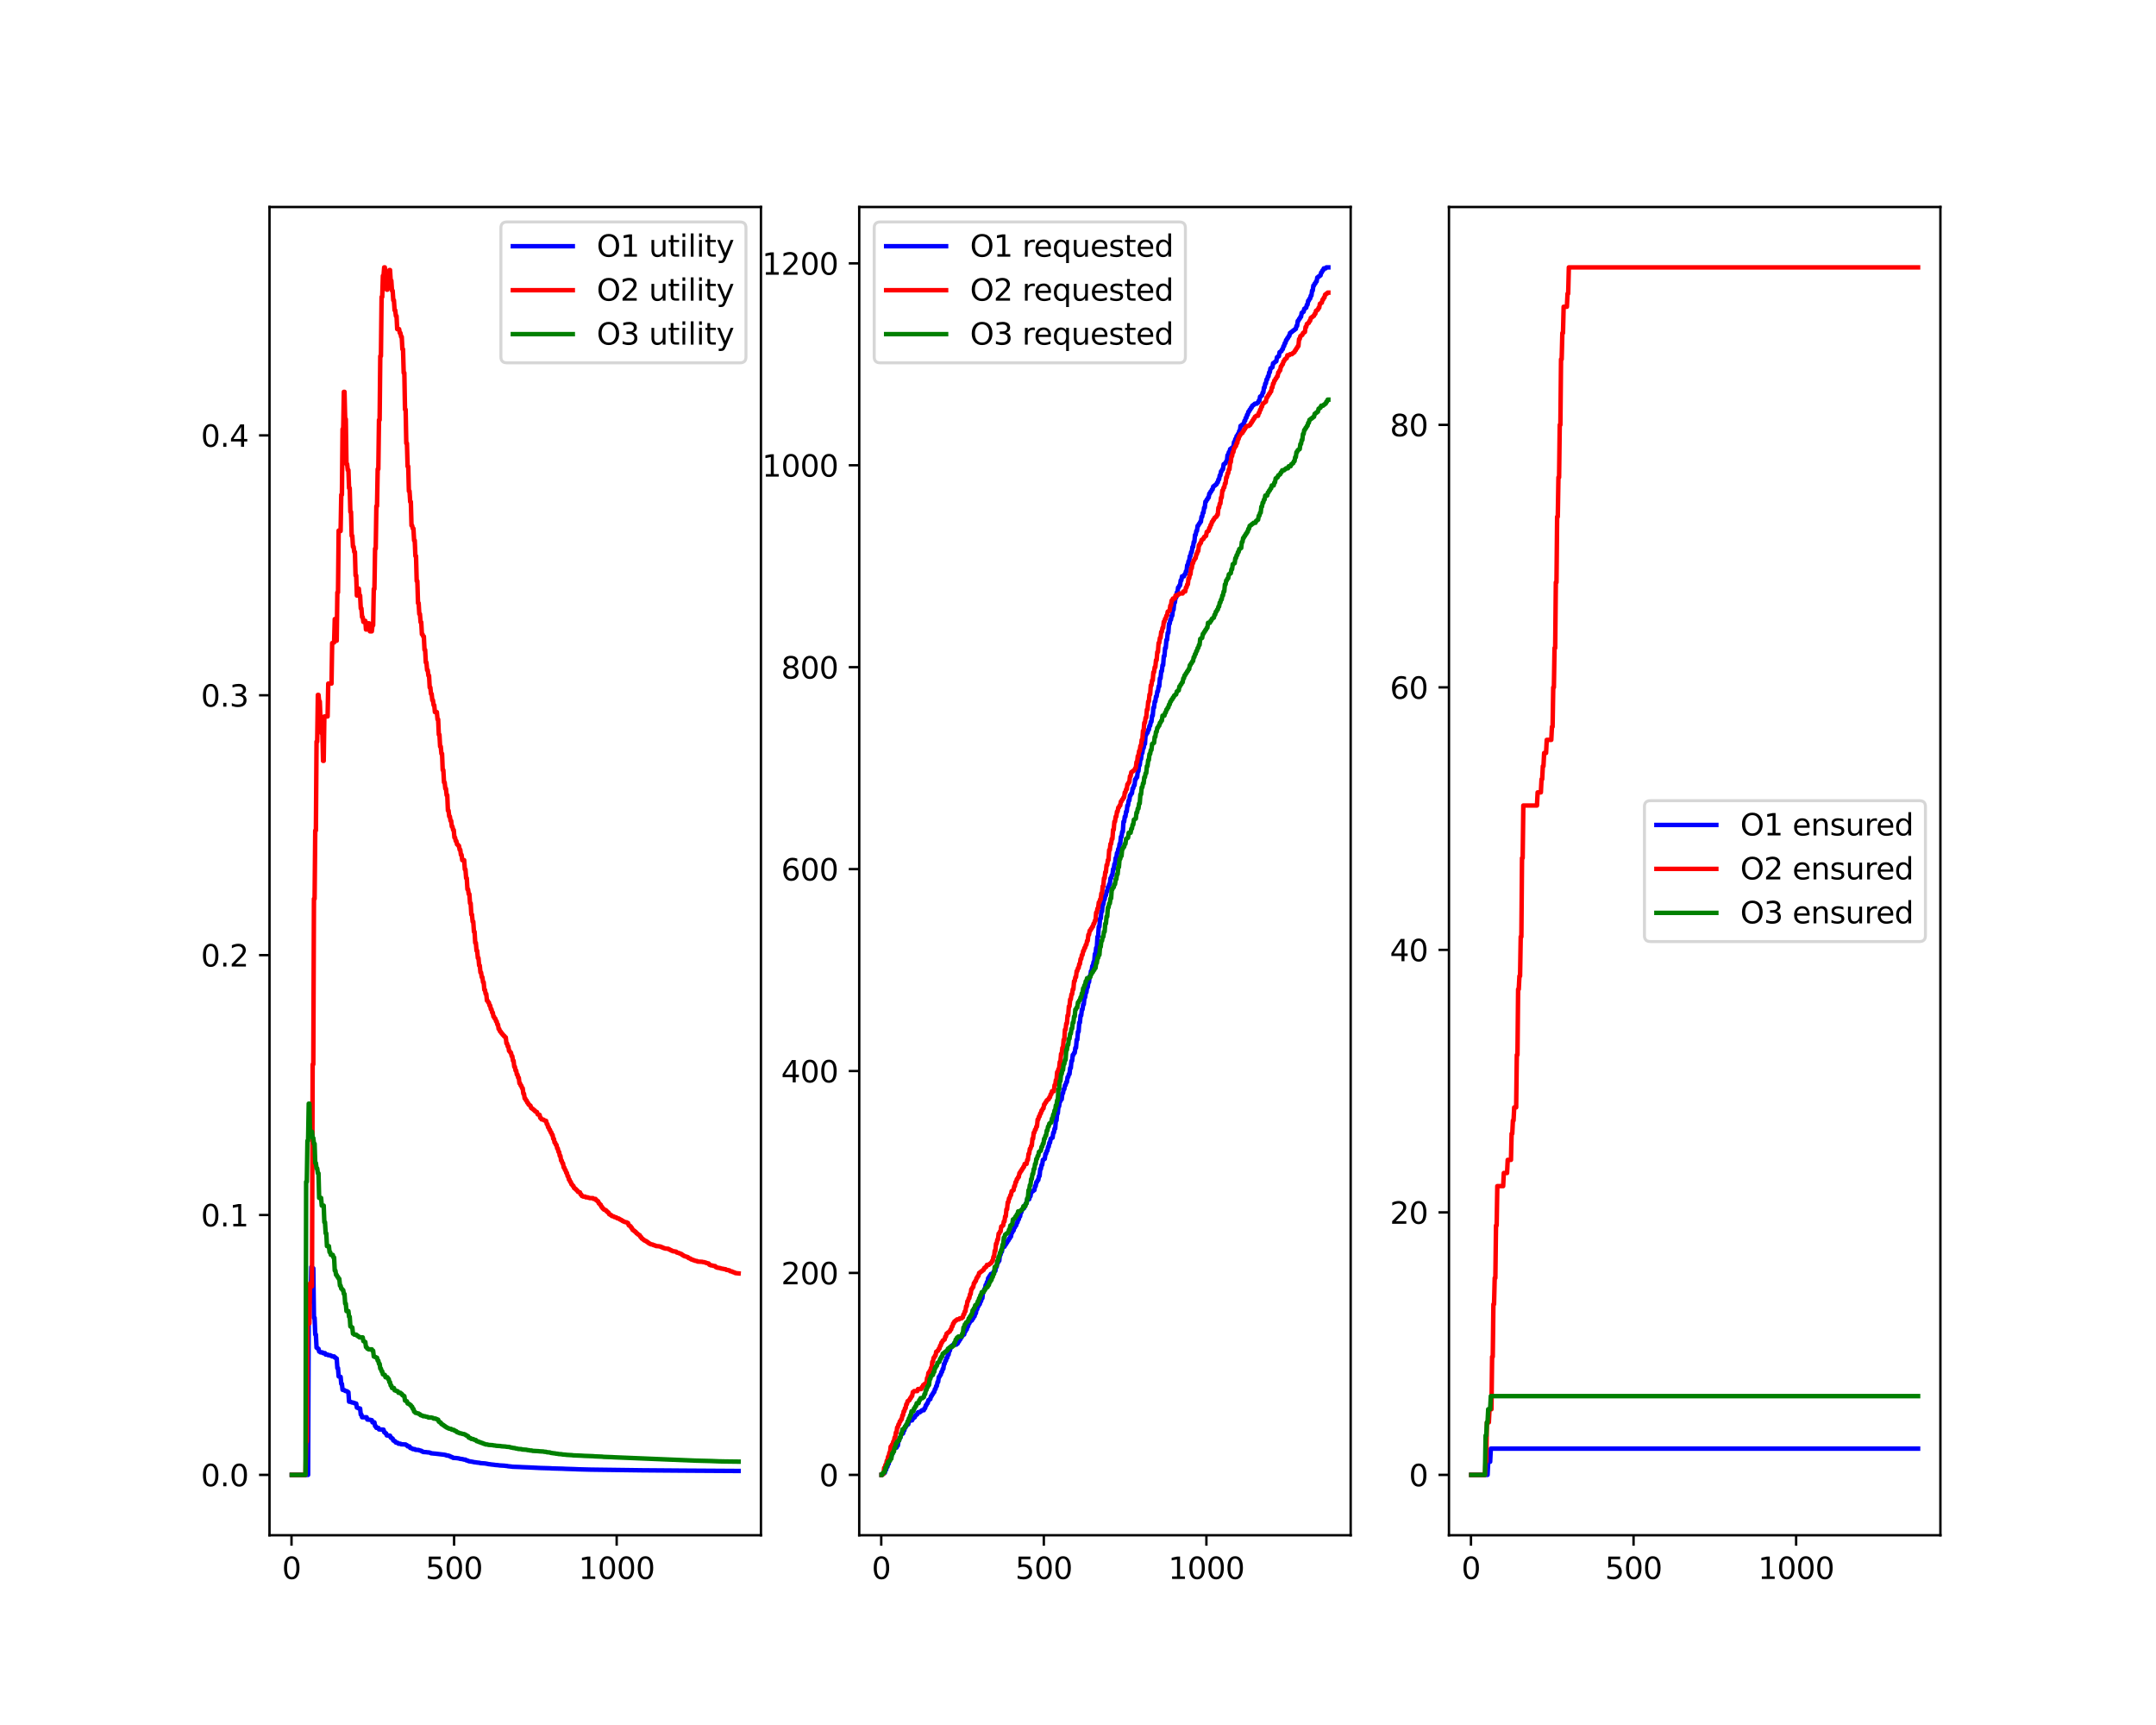 <?xml version="1.0" encoding="utf-8" standalone="no"?>
<!DOCTYPE svg PUBLIC "-//W3C//DTD SVG 1.1//EN"
  "http://www.w3.org/Graphics/SVG/1.1/DTD/svg11.dtd">
<svg xmlns:xlink="http://www.w3.org/1999/xlink" width="720pt" height="576pt" viewBox="0 0 720 576" xmlns="http://www.w3.org/2000/svg" version="1.1">
 <defs>
  <style type="text/css">*{stroke-linejoin: round; stroke-linecap: butt}</style>
 </defs>
 <g id="figure_1">
  <g id="patch_1">
   <path d="M 0 576 
L 720 576 
L 720 0 
L 0 0 
z
" style="fill: #ffffff"/>
  </g>
  <g id="axes_1">
   <g id="patch_2">
    <path d="M 90 512.64 
L 254.118 512.64 
L 254.118 69.12 
L 90 69.12 
z
" style="fill: #ffffff"/>
   </g>
   <g id="matplotlib.axis_1">
    <g id="xtick_1">
     <g id="line2d_1">
      <defs>
       <path id="m4354183afb" d="M 0 0 
L 0 3.5 
" style="stroke: #000000; stroke-width: 0.8"/>
      </defs>
      <g>
       <use xlink:href="#m4354183afb" x="97.351" y="512.64" style="stroke: #000000; stroke-width: 0.8"/>
      </g>
     </g>
     <g id="text_1">
      <!-- 0 -->
      <g transform="translate(94.17 527.238) scale(0.1 -0.1)">
       <defs>
        <path id="DejaVuSans-30" d="M 2034 4250 
Q 1547 4250 1301 3770 
Q 1056 3291 1056 2328 
Q 1056 1369 1301 889 
Q 1547 409 2034 409 
Q 2525 409 2770 889 
Q 3016 1369 3016 2328 
Q 3016 3291 2770 3770 
Q 2525 4250 2034 4250 
z
M 2034 4750 
Q 2819 4750 3233 4129 
Q 3647 3509 3647 2328 
Q 3647 1150 3233 529 
Q 2819 -91 2034 -91 
Q 1250 -91 836 529 
Q 422 1150 422 2328 
Q 422 3509 836 4129 
Q 1250 4750 2034 4750 
z
" transform="scale(0.016)"/>
       </defs>
       <use xlink:href="#DejaVuSans-30"/>
      </g>
     </g>
    </g>
    <g id="xtick_2">
     <g id="line2d_2">
      <g>
       <use xlink:href="#m4354183afb" x="151.645" y="512.64" style="stroke: #000000; stroke-width: 0.8"/>
      </g>
     </g>
     <g id="text_2">
      <!-- 500 -->
      <g transform="translate(142.101 527.238) scale(0.1 -0.1)">
       <defs>
        <path id="DejaVuSans-35" d="M 691 4666 
L 3169 4666 
L 3169 4134 
L 1269 4134 
L 1269 2991 
Q 1406 3038 1543 3061 
Q 1681 3084 1819 3084 
Q 2600 3084 3056 2656 
Q 3513 2228 3513 1497 
Q 3513 744 3044 326 
Q 2575 -91 1722 -91 
Q 1428 -91 1123 -41 
Q 819 9 494 109 
L 494 744 
Q 775 591 1075 516 
Q 1375 441 1709 441 
Q 2250 441 2565 725 
Q 2881 1009 2881 1497 
Q 2881 1984 2565 2268 
Q 2250 2553 1709 2553 
Q 1456 2553 1204 2497 
Q 953 2441 691 2322 
L 691 4666 
z
" transform="scale(0.016)"/>
       </defs>
       <use xlink:href="#DejaVuSans-35"/>
       <use xlink:href="#DejaVuSans-30" x="63.623"/>
       <use xlink:href="#DejaVuSans-30" x="127.246"/>
      </g>
     </g>
    </g>
    <g id="xtick_3">
     <g id="line2d_3">
      <g>
       <use xlink:href="#m4354183afb" x="205.938" y="512.64" style="stroke: #000000; stroke-width: 0.8"/>
      </g>
     </g>
     <g id="text_3">
      <!-- 1000 -->
      <g transform="translate(193.213 527.238) scale(0.1 -0.1)">
       <defs>
        <path id="DejaVuSans-31" d="M 794 531 
L 1825 531 
L 1825 4091 
L 703 3866 
L 703 4441 
L 1819 4666 
L 2450 4666 
L 2450 531 
L 3481 531 
L 3481 0 
L 794 0 
L 794 531 
z
" transform="scale(0.016)"/>
       </defs>
       <use xlink:href="#DejaVuSans-31"/>
       <use xlink:href="#DejaVuSans-30" x="63.623"/>
       <use xlink:href="#DejaVuSans-30" x="127.246"/>
       <use xlink:href="#DejaVuSans-30" x="190.869"/>
      </g>
     </g>
    </g>
   </g>
   <g id="matplotlib.axis_2">
    <g id="ytick_1">
     <g id="line2d_4">
      <defs>
       <path id="m66e12ad423" d="M 0 0 
L -3.5 0 
" style="stroke: #000000; stroke-width: 0.8"/>
      </defs>
      <g>
       <use xlink:href="#m66e12ad423" x="90" y="492.48" style="stroke: #000000; stroke-width: 0.8"/>
      </g>
     </g>
     <g id="text_4">
      <!-- 0.0 -->
      <g transform="translate(67.097 496.279) scale(0.1 -0.1)">
       <defs>
        <path id="DejaVuSans-2e" d="M 684 794 
L 1344 794 
L 1344 0 
L 684 0 
L 684 794 
z
" transform="scale(0.016)"/>
       </defs>
       <use xlink:href="#DejaVuSans-30"/>
       <use xlink:href="#DejaVuSans-2e" x="63.623"/>
       <use xlink:href="#DejaVuSans-30" x="95.41"/>
      </g>
     </g>
    </g>
    <g id="ytick_2">
     <g id="line2d_5">
      <g>
       <use xlink:href="#m66e12ad423" x="90" y="405.706" style="stroke: #000000; stroke-width: 0.8"/>
      </g>
     </g>
     <g id="text_5">
      <!-- 0.1 -->
      <g transform="translate(67.097 409.505) scale(0.1 -0.1)">
       <use xlink:href="#DejaVuSans-30"/>
       <use xlink:href="#DejaVuSans-2e" x="63.623"/>
       <use xlink:href="#DejaVuSans-31" x="95.41"/>
      </g>
     </g>
    </g>
    <g id="ytick_3">
     <g id="line2d_6">
      <g>
       <use xlink:href="#m66e12ad423" x="90" y="318.931" style="stroke: #000000; stroke-width: 0.8"/>
      </g>
     </g>
     <g id="text_6">
      <!-- 0.2 -->
      <g transform="translate(67.097 322.73) scale(0.1 -0.1)">
       <defs>
        <path id="DejaVuSans-32" d="M 1228 531 
L 3431 531 
L 3431 0 
L 469 0 
L 469 531 
Q 828 903 1448 1529 
Q 2069 2156 2228 2338 
Q 2531 2678 2651 2914 
Q 2772 3150 2772 3378 
Q 2772 3750 2511 3984 
Q 2250 4219 1831 4219 
Q 1534 4219 1204 4116 
Q 875 4013 500 3803 
L 500 4441 
Q 881 4594 1212 4672 
Q 1544 4750 1819 4750 
Q 2544 4750 2975 4387 
Q 3406 4025 3406 3419 
Q 3406 3131 3298 2873 
Q 3191 2616 2906 2266 
Q 2828 2175 2409 1742 
Q 1991 1309 1228 531 
z
" transform="scale(0.016)"/>
       </defs>
       <use xlink:href="#DejaVuSans-30"/>
       <use xlink:href="#DejaVuSans-2e" x="63.623"/>
       <use xlink:href="#DejaVuSans-32" x="95.41"/>
      </g>
     </g>
    </g>
    <g id="ytick_4">
     <g id="line2d_7">
      <g>
       <use xlink:href="#m66e12ad423" x="90" y="232.157" style="stroke: #000000; stroke-width: 0.8"/>
      </g>
     </g>
     <g id="text_7">
      <!-- 0.3 -->
      <g transform="translate(67.097 235.956) scale(0.1 -0.1)">
       <defs>
        <path id="DejaVuSans-33" d="M 2597 2516 
Q 3050 2419 3304 2112 
Q 3559 1806 3559 1356 
Q 3559 666 3084 287 
Q 2609 -91 1734 -91 
Q 1441 -91 1130 -33 
Q 819 25 488 141 
L 488 750 
Q 750 597 1062 519 
Q 1375 441 1716 441 
Q 2309 441 2620 675 
Q 2931 909 2931 1356 
Q 2931 1769 2642 2001 
Q 2353 2234 1838 2234 
L 1294 2234 
L 1294 2753 
L 1863 2753 
Q 2328 2753 2575 2939 
Q 2822 3125 2822 3475 
Q 2822 3834 2567 4026 
Q 2313 4219 1838 4219 
Q 1578 4219 1281 4162 
Q 984 4106 628 3988 
L 628 4550 
Q 988 4650 1302 4700 
Q 1616 4750 1894 4750 
Q 2613 4750 3031 4423 
Q 3450 4097 3450 3541 
Q 3450 3153 3228 2886 
Q 3006 2619 2597 2516 
z
" transform="scale(0.016)"/>
       </defs>
       <use xlink:href="#DejaVuSans-30"/>
       <use xlink:href="#DejaVuSans-2e" x="63.623"/>
       <use xlink:href="#DejaVuSans-33" x="95.41"/>
      </g>
     </g>
    </g>
    <g id="ytick_5">
     <g id="line2d_8">
      <g>
       <use xlink:href="#m66e12ad423" x="90" y="145.382" style="stroke: #000000; stroke-width: 0.8"/>
      </g>
     </g>
     <g id="text_8">
      <!-- 0.4 -->
      <g transform="translate(67.097 149.182) scale(0.1 -0.1)">
       <defs>
        <path id="DejaVuSans-34" d="M 2419 4116 
L 825 1625 
L 2419 1625 
L 2419 4116 
z
M 2253 4666 
L 3047 4666 
L 3047 1625 
L 3713 1625 
L 3713 1100 
L 3047 1100 
L 3047 0 
L 2419 0 
L 2419 1100 
L 313 1100 
L 313 1709 
L 2253 4666 
z
" transform="scale(0.016)"/>
       </defs>
       <use xlink:href="#DejaVuSans-30"/>
       <use xlink:href="#DejaVuSans-2e" x="63.623"/>
       <use xlink:href="#DejaVuSans-34" x="95.41"/>
      </g>
     </g>
    </g>
   </g>
   <g id="line2d_9">
    <path d="M 97.46 492.48 
L 102.889 492.48 
L 103.106 434.63 
L 103.758 434.63 
L 103.975 423.06 
L 104.192 423.06 
L 104.409 423.505 
L 104.627 423.505 
L 104.844 440.034 
L 105.061 440.034 
L 105.278 445.611 
L 105.495 445.611 
L 105.712 450.011 
L 105.93 450.011 
L 106.147 450.367 
L 106.364 450.367 
L 106.581 451.302 
L 106.798 451.302 
L 107.016 451.576 
L 107.667 451.576 
L 107.884 451.834 
L 108.536 451.834 
L 108.753 452.307 
L 109.404 452.307 
L 109.622 452.524 
L 110.273 452.524 
L 110.49 452.73 
L 110.707 452.73 
L 110.925 452.925 
L 111.576 452.925 
L 111.793 453.286 
L 112.01 453.286 
L 112.228 453.615 
L 112.445 453.615 
L 112.662 456.828 
L 112.879 456.828 
L 113.096 459.611 
L 113.314 459.611 
L 113.531 459.757 
L 113.748 459.757 
L 113.965 462.088 
L 114.182 462.088 
L 114.399 464.076 
L 114.617 464.076 
L 114.834 464.204 
L 115.051 464.204 
L 115.268 464.445 
L 115.485 464.445 
L 115.702 464.559 
L 115.92 464.559 
L 116.137 464.874 
L 116.354 464.874 
L 116.571 468.032 
L 117.223 468.122 
L 117.44 468.294 
L 118.091 468.376 
L 118.309 468.532 
L 118.526 468.532 
L 118.743 468.677 
L 118.96 468.677 
L 119.177 470.019 
L 119.394 470.019 
L 119.612 470.21 
L 119.829 470.21 
L 120.046 470.328 
L 120.263 470.328 
L 120.48 472.337 
L 120.697 472.337 
L 120.915 473.239 
L 122.435 473.239 
L 122.652 474 
L 123.738 474.109 
L 123.955 474.212 
L 124.172 474.212 
L 124.389 474.95 
L 125.041 474.95 
L 125.258 476.196 
L 125.475 476.196 
L 125.692 476.767 
L 126.344 476.767 
L 126.561 477.294 
L 128.081 477.383 
L 128.298 478.24 
L 128.516 478.24 
L 128.733 478.622 
L 128.95 478.622 
L 129.167 479.311 
L 130.253 479.395 
L 130.47 480.038 
L 130.687 480.038 
L 130.905 480.352 
L 131.122 480.352 
L 131.339 481.002 
L 131.556 481.002 
L 131.773 481.267 
L 131.99 481.267 
L 132.208 481.69 
L 132.859 481.791 
L 133.076 482.081 
L 133.728 482.081 
L 133.945 482.267 
L 135.465 482.327 
L 135.682 482.561 
L 135.9 482.561 
L 136.117 482.945 
L 136.768 482.972 
L 136.985 483.489 
L 137.203 483.489 
L 137.42 483.648 
L 137.637 483.648 
L 137.854 483.871 
L 138.506 483.871 
L 138.723 484.112 
L 139.809 484.158 
L 140.026 484.293 
L 140.243 484.293 
L 140.46 484.424 
L 140.677 484.424 
L 140.894 484.651 
L 141.112 484.651 
L 141.329 484.843 
L 142.415 484.904 
L 142.74 484.963 
L 143.283 484.982 
L 143.501 485.091 
L 143.718 485.091 
L 143.935 485.264 
L 145.021 485.364 
L 145.455 485.399 
L 147.844 485.688 
L 148.496 485.762 
L 148.713 485.849 
L 148.93 485.849 
L 149.147 486.017 
L 149.799 486.046 
L 150.016 486.204 
L 150.233 486.204 
L 150.45 486.411 
L 150.667 486.411 
L 150.884 486.59 
L 151.102 486.59 
L 151.319 486.804 
L 152.405 486.869 
L 152.73 486.916 
L 153.273 486.986 
L 153.491 487.086 
L 154.142 487.182 
L 154.468 487.223 
L 154.576 487.223 
L 154.794 487.351 
L 155.445 487.399 
L 155.662 487.606 
L 155.879 487.606 
L 156.097 487.754 
L 156.314 487.754 
L 156.531 487.919 
L 157.182 488.009 
L 157.508 488.059 
L 158.051 488.165 
L 158.268 488.231 
L 158.92 488.296 
L 159.246 488.358 
L 160.223 488.465 
L 160.44 488.564 
L 161.96 488.656 
L 162.286 488.712 
L 162.829 488.809 
L 163.046 488.878 
L 163.698 488.945 
L 164.023 489.004 
L 165.001 489.103 
L 165.326 489.163 
L 166.304 489.24 
L 166.847 489.322 
L 168.475 489.416 
L 168.801 489.466 
L 169.344 489.513 
L 169.561 489.58 
L 170.647 489.691 
L 171.19 489.766 
L 173.688 489.857 
L 174.231 489.894 
L 176.728 489.994 
L 177.922 490.056 
L 179.768 490.148 
L 180.529 490.182 
L 183.678 490.272 
L 184.329 490.323 
L 188.021 490.421 
L 188.673 490.461 
L 191.93 490.565 
L 193.125 490.621 
L 197.142 490.724 
L 198.445 490.743 
L 214.408 490.954 
L 227.981 491.061 
L 230.37 491.076 
L 246.658 491.175 
L 246.658 491.175 
" clip-path="url(#p4e0de85641)" style="fill: none; stroke: #0000ff; stroke-width: 1.5; stroke-linecap: square"/>
   </g>
   <g id="line2d_10">
    <path d="M 97.46 492.48 
L 102.021 492.48 
L 102.238 481.355 
L 102.455 481.355 
L 102.672 440.829 
L 102.889 440.829 
L 103.106 441.897 
L 103.324 441.897 
L 103.541 428.529 
L 103.758 428.529 
L 103.975 429.526 
L 104.192 429.526 
L 104.409 355.406 
L 104.627 355.406 
L 104.844 300.109 
L 105.061 300.109 
L 105.278 277.32 
L 105.495 277.32 
L 105.712 247.634 
L 105.93 247.634 
L 106.147 232.039 
L 106.364 232.039 
L 106.581 234.223 
L 106.798 234.223 
L 107.016 239.748 
L 107.233 239.748 
L 107.45 244.866 
L 107.667 244.866 
L 107.884 254.06 
L 108.101 254.06 
L 108.319 239.227 
L 109.404 239.227 
L 109.622 228.252 
L 110.707 228.252 
L 110.925 214.733 
L 111.142 214.733 
L 111.359 214.542 
L 111.576 214.542 
L 111.793 206.714 
L 112.01 206.714 
L 112.228 213.945 
L 112.445 213.945 
L 112.662 197.829 
L 112.879 197.829 
L 113.096 177.156 
L 113.314 177.156 
L 113.531 177.316 
L 113.748 177.316 
L 113.965 165.21 
L 114.182 165.21 
L 114.399 143.262 
L 114.617 143.262 
L 114.834 130.844 
L 115.051 130.844 
L 115.268 139.959 
L 115.485 139.959 
L 115.702 154.944 
L 115.92 154.944 
L 116.137 156.966 
L 116.354 156.966 
L 116.571 162.98 
L 116.788 162.98 
L 117.005 170.926 
L 117.223 170.926 
L 117.44 178.925 
L 117.657 178.925 
L 117.874 182.571 
L 118.091 182.571 
L 118.309 184.317 
L 118.526 184.317 
L 118.743 192.174 
L 118.96 192.174 
L 119.177 198.861 
L 119.394 198.861 
L 119.612 196.568 
L 119.829 196.568 
L 120.046 198.861 
L 120.263 198.861 
L 120.48 203.148 
L 120.697 203.148 
L 120.915 206.066 
L 121.132 206.066 
L 121.349 207.659 
L 121.566 207.659 
L 121.783 207.311 
L 122 207.311 
L 122.218 210.204 
L 122.435 210.204 
L 122.652 208.138 
L 123.303 208.138 
L 123.521 210.808 
L 124.172 210.808 
L 124.389 208.794 
L 124.607 208.794 
L 124.824 196.674 
L 125.041 196.674 
L 125.258 183.181 
L 125.475 183.181 
L 125.692 169.007 
L 125.91 169.007 
L 126.127 156.64 
L 126.344 156.64 
L 126.561 140.233 
L 126.778 140.233 
L 126.995 118.906 
L 127.213 118.906 
L 127.43 99.162 
L 127.647 99.162 
L 127.864 92.087 
L 128.081 92.087 
L 128.298 89.28 
L 128.516 89.28 
L 128.733 92.357 
L 128.95 92.357 
L 129.167 96.735 
L 129.384 96.735 
L 129.601 94.426 
L 129.819 94.426 
L 130.036 90.172 
L 130.253 90.172 
L 130.47 93.699 
L 130.687 93.699 
L 130.905 97.059 
L 131.122 97.059 
L 131.339 100.262 
L 131.556 100.262 
L 131.773 103.594 
L 131.99 103.594 
L 132.208 105.52 
L 132.425 105.52 
L 132.642 109.895 
L 133.293 109.895 
L 133.511 111.186 
L 133.728 111.186 
L 133.945 112.453 
L 134.162 112.453 
L 134.379 116.616 
L 134.596 116.616 
L 134.814 124.501 
L 135.031 124.501 
L 135.248 136.732 
L 135.465 136.732 
L 135.682 148.027 
L 135.9 148.027 
L 136.117 155.746 
L 136.334 155.746 
L 136.551 163.995 
L 136.768 163.995 
L 136.985 167.557 
L 137.203 167.557 
L 137.42 175.473 
L 137.637 175.473 
L 137.854 176.506 
L 138.071 176.506 
L 138.288 180.462 
L 138.506 180.462 
L 138.723 185.673 
L 138.94 185.673 
L 139.157 194.017 
L 139.374 194.017 
L 139.591 201.385 
L 139.809 201.385 
L 140.026 205.014 
L 140.243 205.014 
L 140.46 207.77 
L 140.677 207.77 
L 140.894 211.8 
L 141.112 211.8 
L 141.329 212.514 
L 141.546 212.514 
L 141.763 216.985 
L 141.98 216.985 
L 142.198 221.205 
L 142.415 221.205 
L 142.632 223.76 
L 142.849 223.76 
L 143.066 225.589 
L 143.283 225.589 
L 143.501 229.559 
L 143.718 229.559 
L 143.935 231.713 
L 144.152 231.713 
L 144.369 233.813 
L 144.586 233.813 
L 144.804 235.464 
L 145.021 235.464 
L 145.238 237.772 
L 145.889 237.772 
L 146.107 240.202 
L 146.324 240.202 
L 146.541 245.316 
L 146.758 245.316 
L 146.975 249.273 
L 147.193 249.273 
L 147.41 251.667 
L 147.627 251.667 
L 147.844 257.15 
L 148.061 257.15 
L 148.278 261.242 
L 148.496 261.242 
L 148.713 263.325 
L 148.93 263.325 
L 149.147 265.515 
L 149.364 265.515 
L 149.581 270.654 
L 149.799 270.654 
L 150.016 272.612 
L 150.233 272.612 
L 150.45 274.07 
L 150.667 274.07 
L 150.884 275.98 
L 151.102 275.98 
L 151.319 277.14 
L 151.536 277.14 
L 151.753 279.657 
L 151.97 279.657 
L 152.187 280.816 
L 152.405 280.816 
L 152.622 281.957 
L 152.839 281.957 
L 153.056 282.405 
L 153.273 282.405 
L 153.491 283.728 
L 153.708 283.728 
L 153.925 285.426 
L 154.142 285.426 
L 154.359 287.215 
L 155.011 287.215 
L 155.228 290.309 
L 155.445 290.309 
L 155.662 293.218 
L 155.879 293.218 
L 156.097 296.941 
L 156.314 296.941 
L 156.531 298.549 
L 156.748 298.549 
L 156.965 301.613 
L 157.182 301.613 
L 157.4 305.368 
L 157.617 305.368 
L 157.834 307.736 
L 158.051 307.736 
L 158.268 311.116 
L 158.486 311.116 
L 158.703 314.815 
L 158.92 314.815 
L 159.137 317.447 
L 159.354 317.447 
L 159.571 319.889 
L 159.789 319.889 
L 160.006 322.387 
L 160.223 322.387 
L 160.44 324.705 
L 160.657 324.705 
L 160.874 326.282 
L 161.092 326.282 
L 161.309 327.983 
L 161.526 327.983 
L 161.743 330.515 
L 161.96 330.515 
L 162.177 331.865 
L 162.395 331.865 
L 162.612 334.11 
L 162.829 334.11 
L 163.046 334.729 
L 163.263 334.729 
L 163.48 335.762 
L 163.698 335.762 
L 163.915 336.984 
L 164.132 336.984 
L 164.349 338.111 
L 164.566 338.111 
L 164.784 339.467 
L 165.001 339.467 
L 165.218 340.134 
L 165.435 340.134 
L 165.652 341.037 
L 165.869 341.037 
L 166.087 342.102 
L 166.304 342.102 
L 166.521 343.592 
L 166.738 343.592 
L 166.955 344.378 
L 167.172 344.378 
L 167.39 344.935 
L 167.607 344.935 
L 167.824 345.485 
L 168.041 345.485 
L 168.258 345.948 
L 168.475 345.948 
L 168.693 346.398 
L 168.91 346.398 
L 169.127 348.414 
L 169.344 348.414 
L 169.561 349.43 
L 169.779 349.43 
L 169.996 350.933 
L 170.213 350.933 
L 170.43 351.487 
L 170.647 351.487 
L 170.864 352.649 
L 171.082 352.649 
L 171.299 354.191 
L 171.516 354.191 
L 171.733 356.197 
L 171.95 356.197 
L 172.167 357.458 
L 172.385 357.458 
L 172.602 358.806 
L 172.819 358.806 
L 173.036 359.844 
L 173.253 359.844 
L 173.47 361.739 
L 173.688 361.739 
L 173.905 362.518 
L 174.122 362.518 
L 174.339 363.371 
L 174.556 363.371 
L 174.773 365.2 
L 174.991 365.2 
L 175.208 366.78 
L 175.425 366.78 
L 175.642 367.435 
L 175.859 367.435 
L 176.077 368.177 
L 176.294 368.177 
L 176.511 368.817 
L 176.728 368.817 
L 176.945 369.183 
L 177.162 369.183 
L 177.38 369.999 
L 177.597 369.999 
L 177.814 370.31 
L 178.031 370.31 
L 178.248 370.667 
L 178.465 370.667 
L 178.683 371.087 
L 178.9 371.087 
L 179.117 371.331 
L 179.334 371.331 
L 179.551 372.103 
L 179.768 372.103 
L 179.986 372.26 
L 180.203 372.26 
L 180.42 373.293 
L 180.637 373.293 
L 180.854 373.782 
L 181.506 373.857 
L 181.723 374.115 
L 181.94 374.115 
L 182.157 374.263 
L 182.375 374.263 
L 182.592 375.346 
L 182.809 375.346 
L 183.026 376.409 
L 183.243 376.409 
L 183.46 377.244 
L 183.678 377.244 
L 183.895 378.092 
L 184.112 378.092 
L 184.329 378.941 
L 184.546 378.941 
L 184.763 380.269 
L 184.981 380.269 
L 185.198 381.525 
L 185.415 381.525 
L 185.632 382.28 
L 185.849 382.28 
L 186.066 383.47 
L 186.284 383.47 
L 186.501 384.634 
L 186.718 384.634 
L 186.935 385.954 
L 187.152 385.954 
L 187.37 387.508 
L 187.587 387.508 
L 187.804 388.421 
L 188.021 388.421 
L 188.238 389.83 
L 188.455 389.83 
L 188.673 390.692 
L 188.89 390.692 
L 189.107 391.636 
L 189.324 391.636 
L 189.541 392.742 
L 189.758 392.742 
L 189.976 393.87 
L 190.193 393.87 
L 190.41 394.659 
L 190.627 394.659 
L 190.844 395.482 
L 191.061 395.482 
L 191.279 395.998 
L 191.496 395.998 
L 191.713 396.714 
L 191.93 396.714 
L 192.147 397.061 
L 192.364 397.061 
L 192.582 397.496 
L 192.799 397.496 
L 193.016 397.988 
L 193.233 397.988 
L 193.45 398.129 
L 193.668 398.129 
L 193.885 398.828 
L 194.102 398.828 
L 194.319 399.363 
L 194.536 399.363 
L 194.753 399.554 
L 195.405 399.554 
L 195.622 399.798 
L 196.274 399.798 
L 196.491 399.939 
L 196.708 399.939 
L 196.925 400.073 
L 198.011 400.073 
L 198.228 400.338 
L 198.88 400.338 
L 199.097 400.794 
L 199.314 400.794 
L 199.531 401.116 
L 199.748 401.116 
L 199.966 401.818 
L 200.183 401.818 
L 200.4 402.269 
L 200.617 402.269 
L 200.834 402.978 
L 201.051 402.978 
L 201.269 403.537 
L 201.486 403.537 
L 201.703 403.914 
L 201.92 403.914 
L 202.137 404.089 
L 202.354 404.089 
L 202.572 404.512 
L 202.789 404.512 
L 203.006 404.876 
L 203.223 404.876 
L 203.44 405.461 
L 203.657 405.461 
L 203.875 405.699 
L 204.092 405.699 
L 204.309 406.052 
L 204.526 406.052 
L 204.743 406.167 
L 204.961 406.167 
L 205.178 406.396 
L 205.395 406.396 
L 205.612 406.51 
L 205.829 406.51 
L 206.046 406.775 
L 206.264 406.775 
L 206.481 406.887 
L 206.698 406.887 
L 206.915 407.159 
L 207.132 407.159 
L 207.349 407.369 
L 207.567 407.369 
L 207.784 407.647 
L 208.001 407.647 
L 208.218 407.882 
L 208.435 407.882 
L 208.652 408.047 
L 209.304 408.156 
L 209.521 408.379 
L 209.738 408.379 
L 209.956 409.139 
L 210.173 409.139 
L 210.39 409.461 
L 210.607 409.461 
L 210.824 410.027 
L 211.041 410.027 
L 211.259 410.699 
L 211.476 410.699 
L 211.693 410.997 
L 211.91 410.997 
L 212.127 411.36 
L 212.344 411.36 
L 212.562 411.813 
L 212.779 411.813 
L 212.996 412.167 
L 213.213 412.167 
L 213.43 412.452 
L 213.647 412.452 
L 213.865 413.026 
L 214.082 413.026 
L 214.299 413.556 
L 214.516 413.556 
L 214.733 413.886 
L 214.95 413.886 
L 215.168 414.214 
L 215.385 414.214 
L 215.602 414.404 
L 215.819 414.404 
L 216.036 414.693 
L 216.254 414.693 
L 216.471 415.022 
L 216.688 415.022 
L 216.905 415.296 
L 217.122 415.296 
L 217.339 415.488 
L 217.991 415.576 
L 218.208 415.758 
L 218.425 415.758 
L 218.642 415.896 
L 218.86 415.896 
L 219.077 416.069 
L 220.163 416.155 
L 220.38 416.241 
L 220.597 416.241 
L 220.814 416.419 
L 221.031 416.419 
L 221.249 416.597 
L 221.466 416.597 
L 221.683 416.773 
L 221.9 416.773 
L 222.117 416.901 
L 223.203 416.985 
L 223.42 417.203 
L 223.637 417.203 
L 223.855 417.42 
L 224.072 417.42 
L 224.289 417.636 
L 224.506 417.636 
L 224.723 417.812 
L 225.375 417.854 
L 225.592 417.943 
L 225.809 417.943 
L 226.026 418.244 
L 226.243 418.244 
L 226.461 418.367 
L 226.678 418.367 
L 226.895 418.535 
L 227.112 418.535 
L 227.329 418.703 
L 227.547 418.703 
L 227.764 418.996 
L 227.981 418.996 
L 228.198 419.282 
L 228.415 419.282 
L 228.632 419.487 
L 228.85 419.487 
L 229.067 419.607 
L 229.284 419.607 
L 229.501 419.763 
L 229.718 419.763 
L 229.935 420.09 
L 230.153 420.09 
L 230.37 420.249 
L 230.587 420.249 
L 230.804 420.525 
L 231.021 420.525 
L 231.238 420.677 
L 231.456 420.677 
L 231.673 420.839 
L 231.89 420.839 
L 232.107 420.995 
L 232.759 421.07 
L 232.976 421.259 
L 234.496 421.333 
L 234.713 421.413 
L 235.365 421.486 
L 235.582 421.632 
L 235.799 421.632 
L 236.016 421.777 
L 236.233 421.777 
L 236.451 421.889 
L 236.668 421.889 
L 236.885 422.309 
L 237.102 422.309 
L 237.319 422.498 
L 237.971 422.576 
L 238.188 422.685 
L 238.84 422.763 
L 239.057 423.119 
L 239.274 423.119 
L 239.491 423.295 
L 240.143 423.363 
L 240.36 423.441 
L 240.577 423.441 
L 240.794 423.585 
L 241.446 423.661 
L 241.663 423.738 
L 242.314 423.813 
L 242.531 424.024 
L 243.183 424.099 
L 243.4 424.203 
L 243.617 424.203 
L 243.835 424.485 
L 244.486 424.559 
L 244.703 424.764 
L 244.92 424.764 
L 245.138 424.903 
L 245.355 424.903 
L 245.572 425.105 
L 246.658 425.207 
L 246.658 425.207 
" clip-path="url(#p4e0de85641)" style="fill: none; stroke: #ff0000; stroke-width: 1.5; stroke-linecap: square"/>
   </g>
   <g id="line2d_11">
    <path d="M 97.46 492.48 
L 102.021 492.48 
L 102.238 394.614 
L 102.455 394.614 
L 102.672 380.913 
L 102.889 380.913 
L 103.106 368.517 
L 103.324 368.517 
L 103.541 378.847 
L 103.758 378.847 
L 103.975 377.899 
L 104.192 377.899 
L 104.409 379.995 
L 104.627 379.995 
L 104.844 381.923 
L 105.061 381.923 
L 105.278 388.351 
L 105.495 388.351 
L 105.712 390.131 
L 105.93 390.131 
L 106.147 391.779 
L 106.364 391.779 
L 106.581 399.993 
L 107.233 399.993 
L 107.45 402.567 
L 108.101 402.567 
L 108.319 408.116 
L 108.536 408.116 
L 108.753 411.824 
L 108.97 411.824 
L 109.187 416.098 
L 109.839 416.098 
L 110.056 418.102 
L 110.273 418.102 
L 110.49 419.02 
L 111.142 419.02 
L 111.359 419.889 
L 111.576 419.889 
L 111.793 424.247 
L 112.01 424.247 
L 112.228 425.694 
L 112.445 425.694 
L 112.662 426.366 
L 112.879 426.366 
L 113.096 427.007 
L 113.314 427.007 
L 113.531 429.297 
L 113.748 429.297 
L 113.965 430.302 
L 114.182 430.302 
L 114.399 430.774 
L 114.617 430.774 
L 114.834 432.084 
L 115.051 432.084 
L 115.268 435.288 
L 115.485 435.288 
L 115.702 437.79 
L 116.354 437.79 
L 116.571 439.681 
L 116.788 439.681 
L 117.005 442.895 
L 117.223 442.895 
L 117.44 443.257 
L 117.657 443.257 
L 117.874 445.323 
L 118.091 445.323 
L 118.309 445.649 
L 118.96 445.649 
L 119.177 445.965 
L 119.394 445.965 
L 119.612 446.271 
L 119.829 446.271 
L 120.046 446.568 
L 121.132 446.568 
L 121.349 447.82 
L 121.566 447.82 
L 121.783 448.107 
L 122 448.107 
L 122.218 449.798 
L 122.435 449.798 
L 122.652 450.313 
L 122.869 450.313 
L 123.086 450.56 
L 124.172 450.56 
L 124.389 451.032 
L 124.607 451.032 
L 124.824 452.949 
L 125.041 452.949 
L 125.258 453.152 
L 125.475 453.152 
L 125.692 453.35 
L 125.91 453.35 
L 126.127 454.314 
L 126.344 454.314 
L 126.561 455.397 
L 126.778 455.397 
L 126.995 456.986 
L 127.213 456.986 
L 127.43 457.886 
L 127.647 457.886 
L 127.864 458.913 
L 128.081 458.913 
L 128.298 459.087 
L 128.516 459.087 
L 128.733 459.879 
L 129.384 459.879 
L 129.601 460.462 
L 129.819 460.462 
L 130.036 461.526 
L 130.253 461.526 
L 130.47 462.637 
L 130.687 462.637 
L 130.905 463.483 
L 131.556 463.483 
L 131.773 464.244 
L 131.99 464.244 
L 132.208 464.406 
L 132.425 464.406 
L 132.642 464.564 
L 132.859 464.564 
L 133.076 465.072 
L 133.728 465.072 
L 133.945 465.408 
L 134.162 465.408 
L 134.379 465.879 
L 134.596 465.879 
L 134.814 466.185 
L 135.031 466.185 
L 135.248 467.674 
L 135.465 467.674 
L 135.682 467.91 
L 135.9 467.91 
L 136.117 468.641 
L 136.334 468.641 
L 136.551 468.851 
L 136.768 468.851 
L 136.985 469.191 
L 137.203 469.191 
L 137.42 469.709 
L 137.637 469.709 
L 137.854 470.454 
L 138.071 470.454 
L 138.288 471.343 
L 138.506 471.343 
L 138.723 471.754 
L 138.94 471.754 
L 139.157 471.871 
L 139.374 471.871 
L 139.591 471.986 
L 139.809 471.986 
L 140.026 472.237 
L 140.243 472.237 
L 140.46 472.561 
L 140.677 472.561 
L 140.894 472.696 
L 141.112 472.696 
L 141.329 472.902 
L 141.98 472.902 
L 142.198 473.033 
L 142.849 473.133 
L 143.066 473.328 
L 144.152 473.328 
L 144.369 473.455 
L 144.586 473.455 
L 144.804 473.673 
L 145.455 473.673 
L 145.672 473.857 
L 145.889 473.857 
L 146.107 474.035 
L 146.324 474.035 
L 146.541 474.723 
L 146.758 474.723 
L 146.975 475.021 
L 147.193 475.021 
L 147.41 475.511 
L 147.627 475.511 
L 147.844 475.798 
L 148.061 475.798 
L 148.278 476.094 
L 148.496 476.094 
L 148.713 476.417 
L 148.93 476.417 
L 149.147 476.678 
L 149.364 476.678 
L 149.581 476.893 
L 149.799 476.893 
L 150.016 477.065 
L 150.667 477.126 
L 150.884 477.388 
L 151.536 477.445 
L 151.753 477.695 
L 151.97 477.695 
L 152.187 477.906 
L 152.405 477.906 
L 152.622 478.235 
L 152.839 478.235 
L 153.056 478.39 
L 153.273 478.39 
L 153.491 478.58 
L 154.142 478.648 
L 154.359 478.795 
L 155.011 478.861 
L 155.228 479.037 
L 155.445 479.037 
L 155.662 479.314 
L 155.879 479.314 
L 156.097 479.541 
L 156.314 479.541 
L 156.531 480.037 
L 156.748 480.037 
L 156.965 480.219 
L 157.182 480.219 
L 157.4 480.481 
L 158.051 480.523 
L 158.268 480.731 
L 158.486 480.731 
L 158.703 480.849 
L 158.92 480.849 
L 159.137 481.211 
L 159.354 481.211 
L 159.571 481.349 
L 159.789 481.349 
L 160.006 481.522 
L 160.223 481.522 
L 160.44 481.679 
L 160.657 481.679 
L 160.874 481.83 
L 161.092 481.83 
L 161.309 482.012 
L 161.526 482.012 
L 161.743 482.16 
L 161.96 482.16 
L 162.177 482.313 
L 162.829 482.335 
L 163.046 482.458 
L 164.566 482.56 
L 164.784 482.636 
L 165.435 482.693 
L 165.652 482.766 
L 167.172 482.856 
L 167.39 482.927 
L 168.91 483.029 
L 169.127 483.094 
L 170.213 483.176 
L 170.43 483.3 
L 171.082 483.404 
L 171.299 483.478 
L 171.95 483.531 
L 172.167 483.639 
L 172.819 483.732 
L 173.036 483.821 
L 174.122 483.876 
L 174.339 484.002 
L 175.859 484.093 
L 176.077 484.183 
L 176.728 484.251 
L 176.945 484.326 
L 177.597 484.343 
L 177.814 484.458 
L 179.768 484.557 
L 180.094 484.61 
L 181.506 484.685 
L 181.723 484.763 
L 182.375 484.79 
L 182.592 484.912 
L 183.678 484.993 
L 183.895 485.122 
L 184.546 485.216 
L 184.872 485.264 
L 185.415 485.314 
L 185.632 485.39 
L 186.284 485.439 
L 186.501 485.518 
L 187.587 485.587 
L 187.804 485.663 
L 188.89 485.744 
L 189.215 485.797 
L 191.061 485.9 
L 191.387 485.963 
L 194.102 486.067 
L 195.079 486.132 
L 198.011 486.236 
L 198.663 486.298 
L 201.051 486.392 
L 201.594 486.462 
L 204.526 486.566 
L 204.961 486.601 
L 232.107 487.719 
L 236.233 487.821 
L 237.428 487.854 
L 240.143 487.962 
L 242.097 488.002 
L 246.658 488.06 
L 246.658 488.06 
" clip-path="url(#p4e0de85641)" style="fill: none; stroke: #008000; stroke-width: 1.5; stroke-linecap: square"/>
   </g>
   <g id="patch_3">
    <path d="M 90 512.64 
L 90 69.12 
" style="fill: none; stroke: #000000; stroke-width: 0.8; stroke-linejoin: miter; stroke-linecap: square"/>
   </g>
   <g id="patch_4">
    <path d="M 254.118 512.64 
L 254.118 69.12 
" style="fill: none; stroke: #000000; stroke-width: 0.8; stroke-linejoin: miter; stroke-linecap: square"/>
   </g>
   <g id="patch_5">
    <path d="M 90 512.64 
L 254.118 512.64 
" style="fill: none; stroke: #000000; stroke-width: 0.8; stroke-linejoin: miter; stroke-linecap: square"/>
   </g>
   <g id="patch_6">
    <path d="M 90 69.12 
L 254.118 69.12 
" style="fill: none; stroke: #000000; stroke-width: 0.8; stroke-linejoin: miter; stroke-linecap: square"/>
   </g>
   <g id="legend_1">
    <g id="patch_7">
     <path d="M 169.274 121.154 
L 247.118 121.154 
Q 249.118 121.154 249.118 119.154 
L 249.118 76.12 
Q 249.118 74.12 247.118 74.12 
L 169.274 74.12 
Q 167.274 74.12 167.274 76.12 
L 167.274 119.154 
Q 167.274 121.154 169.274 121.154 
z
" style="fill: #ffffff; opacity: 0.8; stroke: #cccccc; stroke-linejoin: miter"/>
    </g>
    <g id="line2d_12">
     <path d="M 171.274 82.218 
L 181.274 82.218 
L 191.274 82.218 
" style="fill: none; stroke: #0000ff; stroke-width: 1.5; stroke-linecap: square"/>
    </g>
    <g id="text_9">
     <!-- O1 utility -->
     <g transform="translate(199.274 85.718) scale(0.1 -0.1)">
      <defs>
       <path id="DejaVuSans-4f" d="M 2522 4238 
Q 1834 4238 1429 3725 
Q 1025 3213 1025 2328 
Q 1025 1447 1429 934 
Q 1834 422 2522 422 
Q 3209 422 3611 934 
Q 4013 1447 4013 2328 
Q 4013 3213 3611 3725 
Q 3209 4238 2522 4238 
z
M 2522 4750 
Q 3503 4750 4090 4092 
Q 4678 3434 4678 2328 
Q 4678 1225 4090 567 
Q 3503 -91 2522 -91 
Q 1538 -91 948 565 
Q 359 1222 359 2328 
Q 359 3434 948 4092 
Q 1538 4750 2522 4750 
z
" transform="scale(0.016)"/>
       <path id="DejaVuSans-20" transform="scale(0.016)"/>
       <path id="DejaVuSans-75" d="M 544 1381 
L 544 3500 
L 1119 3500 
L 1119 1403 
Q 1119 906 1312 657 
Q 1506 409 1894 409 
Q 2359 409 2629 706 
Q 2900 1003 2900 1516 
L 2900 3500 
L 3475 3500 
L 3475 0 
L 2900 0 
L 2900 538 
Q 2691 219 2414 64 
Q 2138 -91 1772 -91 
Q 1169 -91 856 284 
Q 544 659 544 1381 
z
M 1991 3584 
L 1991 3584 
z
" transform="scale(0.016)"/>
       <path id="DejaVuSans-74" d="M 1172 4494 
L 1172 3500 
L 2356 3500 
L 2356 3053 
L 1172 3053 
L 1172 1153 
Q 1172 725 1289 603 
Q 1406 481 1766 481 
L 2356 481 
L 2356 0 
L 1766 0 
Q 1100 0 847 248 
Q 594 497 594 1153 
L 594 3053 
L 172 3053 
L 172 3500 
L 594 3500 
L 594 4494 
L 1172 4494 
z
" transform="scale(0.016)"/>
       <path id="DejaVuSans-69" d="M 603 3500 
L 1178 3500 
L 1178 0 
L 603 0 
L 603 3500 
z
M 603 4863 
L 1178 4863 
L 1178 4134 
L 603 4134 
L 603 4863 
z
" transform="scale(0.016)"/>
       <path id="DejaVuSans-6c" d="M 603 4863 
L 1178 4863 
L 1178 0 
L 603 0 
L 603 4863 
z
" transform="scale(0.016)"/>
       <path id="DejaVuSans-79" d="M 2059 -325 
Q 1816 -950 1584 -1140 
Q 1353 -1331 966 -1331 
L 506 -1331 
L 506 -850 
L 844 -850 
Q 1081 -850 1212 -737 
Q 1344 -625 1503 -206 
L 1606 56 
L 191 3500 
L 800 3500 
L 1894 763 
L 2988 3500 
L 3597 3500 
L 2059 -325 
z
" transform="scale(0.016)"/>
      </defs>
      <use xlink:href="#DejaVuSans-4f"/>
      <use xlink:href="#DejaVuSans-31" x="78.711"/>
      <use xlink:href="#DejaVuSans-20" x="142.334"/>
      <use xlink:href="#DejaVuSans-75" x="174.121"/>
      <use xlink:href="#DejaVuSans-74" x="237.5"/>
      <use xlink:href="#DejaVuSans-69" x="276.709"/>
      <use xlink:href="#DejaVuSans-6c" x="304.492"/>
      <use xlink:href="#DejaVuSans-69" x="332.275"/>
      <use xlink:href="#DejaVuSans-74" x="360.059"/>
      <use xlink:href="#DejaVuSans-79" x="399.268"/>
     </g>
    </g>
    <g id="line2d_13">
     <path d="M 171.274 96.897 
L 181.274 96.897 
L 191.274 96.897 
" style="fill: none; stroke: #ff0000; stroke-width: 1.5; stroke-linecap: square"/>
    </g>
    <g id="text_10">
     <!-- O2 utility -->
     <g transform="translate(199.274 100.397) scale(0.1 -0.1)">
      <use xlink:href="#DejaVuSans-4f"/>
      <use xlink:href="#DejaVuSans-32" x="78.711"/>
      <use xlink:href="#DejaVuSans-20" x="142.334"/>
      <use xlink:href="#DejaVuSans-75" x="174.121"/>
      <use xlink:href="#DejaVuSans-74" x="237.5"/>
      <use xlink:href="#DejaVuSans-69" x="276.709"/>
      <use xlink:href="#DejaVuSans-6c" x="304.492"/>
      <use xlink:href="#DejaVuSans-69" x="332.275"/>
      <use xlink:href="#DejaVuSans-74" x="360.059"/>
      <use xlink:href="#DejaVuSans-79" x="399.268"/>
     </g>
    </g>
    <g id="line2d_14">
     <path d="M 171.274 111.575 
L 181.274 111.575 
L 191.274 111.575 
" style="fill: none; stroke: #008000; stroke-width: 1.5; stroke-linecap: square"/>
    </g>
    <g id="text_11">
     <!-- O3 utility -->
     <g transform="translate(199.274 115.075) scale(0.1 -0.1)">
      <use xlink:href="#DejaVuSans-4f"/>
      <use xlink:href="#DejaVuSans-33" x="78.711"/>
      <use xlink:href="#DejaVuSans-20" x="142.334"/>
      <use xlink:href="#DejaVuSans-75" x="174.121"/>
      <use xlink:href="#DejaVuSans-74" x="237.5"/>
      <use xlink:href="#DejaVuSans-69" x="276.709"/>
      <use xlink:href="#DejaVuSans-6c" x="304.492"/>
      <use xlink:href="#DejaVuSans-69" x="332.275"/>
      <use xlink:href="#DejaVuSans-74" x="360.059"/>
      <use xlink:href="#DejaVuSans-79" x="399.268"/>
     </g>
    </g>
   </g>
  </g>
  <g id="axes_2">
   <g id="patch_8">
    <path d="M 286.941 512.64 
L 451.059 512.64 
L 451.059 69.12 
L 286.941 69.12 
z
" style="fill: #ffffff"/>
   </g>
   <g id="matplotlib.axis_3">
    <g id="xtick_4">
     <g id="line2d_15">
      <g>
       <use xlink:href="#m4354183afb" x="294.292" y="512.64" style="stroke: #000000; stroke-width: 0.8"/>
      </g>
     </g>
     <g id="text_12">
      <!-- 0 -->
      <g transform="translate(291.111 527.238) scale(0.1 -0.1)">
       <use xlink:href="#DejaVuSans-30"/>
      </g>
     </g>
    </g>
    <g id="xtick_5">
     <g id="line2d_16">
      <g>
       <use xlink:href="#m4354183afb" x="348.586" y="512.64" style="stroke: #000000; stroke-width: 0.8"/>
      </g>
     </g>
     <g id="text_13">
      <!-- 500 -->
      <g transform="translate(339.042 527.238) scale(0.1 -0.1)">
       <use xlink:href="#DejaVuSans-35"/>
       <use xlink:href="#DejaVuSans-30" x="63.623"/>
       <use xlink:href="#DejaVuSans-30" x="127.246"/>
      </g>
     </g>
    </g>
    <g id="xtick_6">
     <g id="line2d_17">
      <g>
       <use xlink:href="#m4354183afb" x="402.879" y="512.64" style="stroke: #000000; stroke-width: 0.8"/>
      </g>
     </g>
     <g id="text_14">
      <!-- 1000 -->
      <g transform="translate(390.154 527.238) scale(0.1 -0.1)">
       <use xlink:href="#DejaVuSans-31"/>
       <use xlink:href="#DejaVuSans-30" x="63.623"/>
       <use xlink:href="#DejaVuSans-30" x="127.246"/>
       <use xlink:href="#DejaVuSans-30" x="190.869"/>
      </g>
     </g>
    </g>
   </g>
   <g id="matplotlib.axis_4">
    <g id="ytick_6">
     <g id="line2d_18">
      <g>
       <use xlink:href="#m66e12ad423" x="286.941" y="492.48" style="stroke: #000000; stroke-width: 0.8"/>
      </g>
     </g>
     <g id="text_15">
      <!-- 0 -->
      <g transform="translate(273.579 496.279) scale(0.1 -0.1)">
       <use xlink:href="#DejaVuSans-30"/>
      </g>
     </g>
    </g>
    <g id="ytick_7">
     <g id="line2d_19">
      <g>
       <use xlink:href="#m66e12ad423" x="286.941" y="425.055" style="stroke: #000000; stroke-width: 0.8"/>
      </g>
     </g>
     <g id="text_16">
      <!-- 200 -->
      <g transform="translate(260.854 428.854) scale(0.1 -0.1)">
       <use xlink:href="#DejaVuSans-32"/>
       <use xlink:href="#DejaVuSans-30" x="63.623"/>
       <use xlink:href="#DejaVuSans-30" x="127.246"/>
      </g>
     </g>
    </g>
    <g id="ytick_8">
     <g id="line2d_20">
      <g>
       <use xlink:href="#m66e12ad423" x="286.941" y="357.631" style="stroke: #000000; stroke-width: 0.8"/>
      </g>
     </g>
     <g id="text_17">
      <!-- 400 -->
      <g transform="translate(260.854 361.43) scale(0.1 -0.1)">
       <use xlink:href="#DejaVuSans-34"/>
       <use xlink:href="#DejaVuSans-30" x="63.623"/>
       <use xlink:href="#DejaVuSans-30" x="127.246"/>
      </g>
     </g>
    </g>
    <g id="ytick_9">
     <g id="line2d_21">
      <g>
       <use xlink:href="#m66e12ad423" x="286.941" y="290.206" style="stroke: #000000; stroke-width: 0.8"/>
      </g>
     </g>
     <g id="text_18">
      <!-- 600 -->
      <g transform="translate(260.854 294.005) scale(0.1 -0.1)">
       <defs>
        <path id="DejaVuSans-36" d="M 2113 2584 
Q 1688 2584 1439 2293 
Q 1191 2003 1191 1497 
Q 1191 994 1439 701 
Q 1688 409 2113 409 
Q 2538 409 2786 701 
Q 3034 994 3034 1497 
Q 3034 2003 2786 2293 
Q 2538 2584 2113 2584 
z
M 3366 4563 
L 3366 3988 
Q 3128 4100 2886 4159 
Q 2644 4219 2406 4219 
Q 1781 4219 1451 3797 
Q 1122 3375 1075 2522 
Q 1259 2794 1537 2939 
Q 1816 3084 2150 3084 
Q 2853 3084 3261 2657 
Q 3669 2231 3669 1497 
Q 3669 778 3244 343 
Q 2819 -91 2113 -91 
Q 1303 -91 875 529 
Q 447 1150 447 2328 
Q 447 3434 972 4092 
Q 1497 4750 2381 4750 
Q 2619 4750 2861 4703 
Q 3103 4656 3366 4563 
z
" transform="scale(0.016)"/>
       </defs>
       <use xlink:href="#DejaVuSans-36"/>
       <use xlink:href="#DejaVuSans-30" x="63.623"/>
       <use xlink:href="#DejaVuSans-30" x="127.246"/>
      </g>
     </g>
    </g>
    <g id="ytick_10">
     <g id="line2d_22">
      <g>
       <use xlink:href="#m66e12ad423" x="286.941" y="222.781" style="stroke: #000000; stroke-width: 0.8"/>
      </g>
     </g>
     <g id="text_19">
      <!-- 800 -->
      <g transform="translate(260.854 226.58) scale(0.1 -0.1)">
       <defs>
        <path id="DejaVuSans-38" d="M 2034 2216 
Q 1584 2216 1326 1975 
Q 1069 1734 1069 1313 
Q 1069 891 1326 650 
Q 1584 409 2034 409 
Q 2484 409 2743 651 
Q 3003 894 3003 1313 
Q 3003 1734 2745 1975 
Q 2488 2216 2034 2216 
z
M 1403 2484 
Q 997 2584 770 2862 
Q 544 3141 544 3541 
Q 544 4100 942 4425 
Q 1341 4750 2034 4750 
Q 2731 4750 3128 4425 
Q 3525 4100 3525 3541 
Q 3525 3141 3298 2862 
Q 3072 2584 2669 2484 
Q 3125 2378 3379 2068 
Q 3634 1759 3634 1313 
Q 3634 634 3220 271 
Q 2806 -91 2034 -91 
Q 1263 -91 848 271 
Q 434 634 434 1313 
Q 434 1759 690 2068 
Q 947 2378 1403 2484 
z
M 1172 3481 
Q 1172 3119 1398 2916 
Q 1625 2713 2034 2713 
Q 2441 2713 2670 2916 
Q 2900 3119 2900 3481 
Q 2900 3844 2670 4047 
Q 2441 4250 2034 4250 
Q 1625 4250 1398 4047 
Q 1172 3844 1172 3481 
z
" transform="scale(0.016)"/>
       </defs>
       <use xlink:href="#DejaVuSans-38"/>
       <use xlink:href="#DejaVuSans-30" x="63.623"/>
       <use xlink:href="#DejaVuSans-30" x="127.246"/>
      </g>
     </g>
    </g>
    <g id="ytick_11">
     <g id="line2d_23">
      <g>
       <use xlink:href="#m66e12ad423" x="286.941" y="155.356" style="stroke: #000000; stroke-width: 0.8"/>
      </g>
     </g>
     <g id="text_20">
      <!-- 1000 -->
      <g transform="translate(254.491 159.155) scale(0.1 -0.1)">
       <use xlink:href="#DejaVuSans-31"/>
       <use xlink:href="#DejaVuSans-30" x="63.623"/>
       <use xlink:href="#DejaVuSans-30" x="127.246"/>
       <use xlink:href="#DejaVuSans-30" x="190.869"/>
      </g>
     </g>
    </g>
    <g id="ytick_12">
     <g id="line2d_24">
      <g>
       <use xlink:href="#m66e12ad423" x="286.941" y="87.932" style="stroke: #000000; stroke-width: 0.8"/>
      </g>
     </g>
     <g id="text_21">
      <!-- 1200 -->
      <g transform="translate(254.491 91.731) scale(0.1 -0.1)">
       <use xlink:href="#DejaVuSans-31"/>
       <use xlink:href="#DejaVuSans-32" x="63.623"/>
       <use xlink:href="#DejaVuSans-30" x="127.246"/>
       <use xlink:href="#DejaVuSans-30" x="190.869"/>
      </g>
     </g>
    </g>
   </g>
   <g id="line2d_25">
    <path d="M 294.401 492.48 
L 294.618 492.48 
L 294.835 492.143 
L 295.053 492.143 
L 295.27 491.806 
L 295.487 491.806 
L 295.704 490.794 
L 295.921 490.794 
L 296.138 489.783 
L 296.356 489.783 
L 296.573 488.772 
L 296.79 488.772 
L 297.007 487.086 
L 297.224 487.086 
L 297.441 486.412 
L 297.659 486.412 
L 297.876 485.4 
L 298.093 485.4 
L 298.31 483.715 
L 298.527 483.715 
L 298.745 483.378 
L 299.396 483.378 
L 299.613 482.703 
L 299.83 482.703 
L 300.048 481.018 
L 300.265 481.018 
L 300.482 480.006 
L 300.699 480.006 
L 300.916 478.995 
L 301.133 478.995 
L 301.351 478.658 
L 301.568 478.658 
L 301.785 477.647 
L 302.002 477.647 
L 302.219 476.635 
L 302.436 476.635 
L 302.654 475.961 
L 302.871 475.961 
L 303.088 475.624 
L 303.305 475.624 
L 303.522 474.612 
L 303.74 474.612 
L 303.957 474.275 
L 304.608 474.275 
L 304.825 473.601 
L 305.043 473.601 
L 305.26 473.264 
L 305.477 473.264 
L 305.694 472.59 
L 305.911 472.59 
L 306.128 472.253 
L 306.346 472.253 
L 306.563 471.578 
L 307.214 471.578 
L 307.431 471.241 
L 307.649 471.241 
L 307.866 470.904 
L 308.517 470.904 
L 308.734 470.23 
L 308.952 470.23 
L 309.169 469.218 
L 309.386 469.218 
L 309.603 468.544 
L 309.82 468.544 
L 310.038 467.533 
L 310.255 467.533 
L 310.472 467.196 
L 310.689 467.196 
L 310.906 466.184 
L 311.123 466.184 
L 311.341 465.51 
L 311.558 465.51 
L 311.775 464.836 
L 311.992 464.836 
L 312.209 463.824 
L 312.426 463.824 
L 312.644 462.813 
L 312.861 462.813 
L 313.078 461.465 
L 313.295 461.465 
L 313.512 459.779 
L 313.729 459.779 
L 313.947 459.105 
L 314.164 459.105 
L 314.381 458.093 
L 314.598 458.093 
L 314.815 457.082 
L 315.033 457.082 
L 315.25 455.396 
L 315.467 455.396 
L 315.684 454.385 
L 315.901 454.385 
L 316.118 453.374 
L 316.336 453.374 
L 316.553 452.362 
L 316.77 452.362 
L 316.987 451.014 
L 317.204 451.014 
L 317.421 450.002 
L 317.639 450.002 
L 317.856 449.328 
L 318.073 449.328 
L 318.29 448.991 
L 319.376 448.991 
L 319.593 448.654 
L 319.81 448.654 
L 320.027 447.98 
L 320.245 447.98 
L 320.462 447.305 
L 320.679 447.305 
L 320.896 446.631 
L 321.113 446.631 
L 321.331 445.957 
L 321.548 445.957 
L 321.765 445.62 
L 321.982 445.62 
L 322.199 444.608 
L 322.416 444.608 
L 322.634 443.934 
L 322.851 443.934 
L 323.068 442.923 
L 323.285 442.923 
L 323.502 441.911 
L 323.719 441.911 
L 323.937 441.237 
L 324.154 441.237 
L 324.371 440.9 
L 324.588 440.9 
L 324.805 440.226 
L 325.022 440.226 
L 325.24 439.552 
L 325.457 439.552 
L 325.674 438.54 
L 325.891 438.54 
L 326.108 437.192 
L 326.326 437.192 
L 326.543 436.18 
L 326.76 436.18 
L 326.977 435.506 
L 327.194 435.506 
L 327.411 434.495 
L 327.629 434.495 
L 327.846 433.483 
L 328.063 433.483 
L 328.28 431.461 
L 328.497 431.461 
L 328.714 430.449 
L 328.932 430.449 
L 329.149 429.101 
L 329.366 429.101 
L 329.583 428.089 
L 329.8 428.089 
L 330.017 426.741 
L 330.235 426.741 
L 330.452 426.067 
L 330.669 426.067 
L 330.886 425.392 
L 331.538 425.392 
L 331.755 424.718 
L 331.972 424.718 
L 332.189 424.381 
L 332.406 424.381 
L 332.624 423.033 
L 332.841 423.033 
L 333.058 421.684 
L 333.275 421.684 
L 333.492 421.01 
L 333.709 421.01 
L 333.927 418.987 
L 334.144 418.987 
L 334.361 417.976 
L 334.578 417.976 
L 334.795 416.29 
L 335.447 416.29 
L 335.664 415.616 
L 335.881 415.616 
L 336.098 414.942 
L 336.315 414.942 
L 336.533 414.267 
L 336.75 414.267 
L 336.967 413.593 
L 337.184 413.593 
L 337.401 412.919 
L 337.618 412.919 
L 337.836 411.57 
L 338.053 411.57 
L 338.27 410.896 
L 338.487 410.896 
L 338.704 409.885 
L 338.922 409.885 
L 339.139 409.21 
L 339.356 409.21 
L 339.573 408.199 
L 339.79 408.199 
L 340.007 407.188 
L 340.225 407.188 
L 340.442 406.176 
L 340.659 406.176 
L 340.876 404.828 
L 341.093 404.828 
L 341.31 403.816 
L 341.528 403.816 
L 341.745 403.479 
L 341.962 403.479 
L 342.179 402.468 
L 342.396 402.468 
L 342.613 401.794 
L 342.831 401.794 
L 343.048 400.445 
L 343.699 400.445 
L 343.917 399.434 
L 344.134 399.434 
L 344.351 398.085 
L 344.568 398.085 
L 344.785 397.748 
L 345.002 397.748 
L 345.22 397.411 
L 345.437 397.411 
L 345.654 396.063 
L 345.871 396.063 
L 346.088 394.714 
L 346.305 394.714 
L 346.523 394.04 
L 346.74 394.04 
L 346.957 392.691 
L 347.174 392.691 
L 347.391 390.332 
L 347.608 390.332 
L 347.826 388.983 
L 348.043 388.983 
L 348.26 387.297 
L 348.477 387.297 
L 348.694 386.96 
L 348.911 386.96 
L 349.129 385.275 
L 349.346 385.275 
L 349.563 384.263 
L 349.78 384.263 
L 349.997 382.915 
L 350.215 382.915 
L 350.432 381.566 
L 350.649 381.566 
L 350.866 380.218 
L 351.083 380.218 
L 351.3 379.881 
L 351.518 379.881 
L 351.735 378.195 
L 351.952 378.195 
L 352.169 376.847 
L 352.386 376.847 
L 352.603 374.15 
L 352.821 374.15 
L 353.038 371.79 
L 353.255 371.79 
L 353.472 369.43 
L 353.689 369.43 
L 353.906 367.744 
L 354.124 367.744 
L 354.341 367.07 
L 354.558 367.07 
L 354.775 365.047 
L 354.992 365.047 
L 355.21 363.699 
L 355.427 363.699 
L 355.644 362.35 
L 355.861 362.35 
L 356.078 361.339 
L 356.295 361.339 
L 356.513 359.653 
L 356.73 359.653 
L 356.947 358.642 
L 357.164 358.642 
L 357.381 356.619 
L 357.598 356.619 
L 357.816 354.259 
L 358.033 354.259 
L 358.25 352.237 
L 358.467 352.237 
L 358.684 351.562 
L 358.901 351.562 
L 359.119 349.877 
L 359.336 349.877 
L 359.553 347.18 
L 359.77 347.18 
L 359.987 344.483 
L 360.204 344.483 
L 360.422 341.449 
L 360.639 341.449 
L 360.856 339.089 
L 361.073 339.089 
L 361.29 337.066 
L 361.508 337.066 
L 361.725 335.38 
L 361.942 335.38 
L 362.159 333.02 
L 362.376 333.02 
L 362.593 331.335 
L 362.811 331.335 
L 363.028 329.649 
L 363.245 329.649 
L 363.462 327.964 
L 363.679 327.964 
L 363.896 325.941 
L 364.114 325.941 
L 364.331 324.255 
L 364.548 324.255 
L 364.765 322.57 
L 364.982 322.57 
L 365.199 321.221 
L 365.417 321.221 
L 365.634 318.524 
L 365.851 318.524 
L 366.068 316.501 
L 366.285 316.501 
L 366.503 312.793 
L 366.72 312.793 
L 366.937 309.422 
L 367.154 309.422 
L 367.371 306.725 
L 367.588 306.725 
L 367.806 304.365 
L 368.023 304.365 
L 368.24 302.005 
L 368.457 302.005 
L 368.674 300.319 
L 368.891 300.319 
L 369.109 298.971 
L 369.326 298.971 
L 369.543 297.622 
L 369.76 297.622 
L 369.977 296.274 
L 370.194 296.274 
L 370.412 295.263 
L 370.629 295.263 
L 370.846 293.24 
L 371.063 293.24 
L 371.28 292.228 
L 371.497 292.228 
L 371.715 290.206 
L 371.932 290.206 
L 372.149 288.52 
L 372.366 288.52 
L 372.583 286.497 
L 372.801 286.497 
L 373.018 284.812 
L 373.235 284.812 
L 373.452 283.463 
L 373.669 283.463 
L 373.886 281.778 
L 374.104 281.778 
L 374.321 279.418 
L 374.538 279.418 
L 374.755 277.732 
L 374.972 277.732 
L 375.189 274.361 
L 375.407 274.361 
L 375.624 272.675 
L 375.841 272.675 
L 376.058 270.99 
L 376.275 270.99 
L 376.492 268.967 
L 376.71 268.967 
L 376.927 267.281 
L 377.144 267.281 
L 377.361 265.596 
L 377.578 265.596 
L 377.796 264.921 
L 378.013 264.921 
L 378.23 263.236 
L 378.447 263.236 
L 378.664 262.224 
L 378.881 262.224 
L 379.099 260.202 
L 379.316 260.202 
L 379.533 259.527 
L 379.75 259.527 
L 379.967 257.505 
L 380.184 257.505 
L 380.402 255.482 
L 380.619 255.482 
L 380.836 253.459 
L 381.053 253.459 
L 381.27 251.437 
L 381.487 251.437 
L 381.705 249.751 
L 381.922 249.751 
L 382.139 248.402 
L 382.356 248.402 
L 382.573 245.368 
L 382.79 245.368 
L 383.008 244.694 
L 383.225 244.694 
L 383.442 243.683 
L 383.659 243.683 
L 383.876 242.334 
L 384.094 242.334 
L 384.311 240.986 
L 384.528 240.986 
L 384.745 238.963 
L 384.962 238.963 
L 385.179 236.266 
L 385.397 236.266 
L 385.614 234.243 
L 385.831 234.243 
L 386.048 232.558 
L 386.265 232.558 
L 386.482 230.872 
L 386.7 230.872 
L 386.917 229.186 
L 387.134 229.186 
L 387.351 226.489 
L 387.568 226.489 
L 387.785 224.129 
L 388.003 224.129 
L 388.22 222.107 
L 388.437 222.107 
L 388.654 219.073 
L 388.871 219.073 
L 389.089 216.376 
L 389.306 216.376 
L 389.523 213.679 
L 389.74 213.679 
L 389.957 211.319 
L 390.174 211.319 
L 390.392 208.285 
L 390.609 208.285 
L 390.826 206.936 
L 391.043 206.936 
L 391.26 205.588 
L 391.477 205.588 
L 391.695 203.565 
L 391.912 203.565 
L 392.129 201.205 
L 392.346 201.205 
L 392.563 199.519 
L 392.78 199.519 
L 392.998 197.834 
L 393.215 197.834 
L 393.432 196.148 
L 393.649 196.148 
L 393.866 195.474 
L 394.083 195.474 
L 394.301 193.788 
L 394.518 193.788 
L 394.735 192.44 
L 395.387 192.44 
L 395.604 191.766 
L 395.821 191.766 
L 396.038 190.754 
L 396.255 190.754 
L 396.472 188.732 
L 396.69 188.732 
L 396.907 187.383 
L 397.124 187.383 
L 397.341 185.697 
L 397.558 185.697 
L 397.775 184.349 
L 397.993 184.349 
L 398.21 182.663 
L 398.427 182.663 
L 398.644 180.978 
L 398.861 180.978 
L 399.078 178.618 
L 399.296 178.618 
L 399.513 177.269 
L 399.73 177.269 
L 399.947 175.584 
L 400.164 175.584 
L 400.382 174.909 
L 400.599 174.909 
L 400.816 174.235 
L 401.033 174.235 
L 401.25 172.55 
L 401.467 172.55 
L 401.685 171.201 
L 401.902 171.201 
L 402.119 169.515 
L 402.336 169.515 
L 402.553 167.493 
L 402.77 167.493 
L 402.988 166.818 
L 403.205 166.818 
L 403.422 166.144 
L 403.639 166.144 
L 403.856 164.796 
L 404.073 164.796 
L 404.291 164.121 
L 404.508 164.121 
L 404.725 163.447 
L 404.942 163.447 
L 405.159 162.436 
L 405.376 162.436 
L 405.594 162.099 
L 405.811 162.099 
L 406.028 161.762 
L 406.245 161.762 
L 406.462 161.087 
L 406.68 161.087 
L 406.897 160.076 
L 407.114 160.076 
L 407.331 158.727 
L 407.548 158.727 
L 407.765 157.379 
L 407.983 157.379 
L 408.2 156.705 
L 408.417 156.705 
L 408.634 155.019 
L 408.851 155.019 
L 409.068 154.682 
L 409.286 154.682 
L 409.503 154.008 
L 409.72 154.008 
L 409.937 151.985 
L 410.154 151.985 
L 410.371 150.974 
L 410.589 150.974 
L 410.806 149.962 
L 411.023 149.962 
L 411.24 149.625 
L 411.457 149.625 
L 411.674 149.288 
L 411.892 149.288 
L 412.109 147.602 
L 412.326 147.602 
L 412.543 146.591 
L 412.76 146.591 
L 412.978 145.58 
L 413.195 145.58 
L 413.412 144.905 
L 413.629 144.905 
L 413.846 143.894 
L 414.063 143.894 
L 414.281 142.208 
L 414.498 142.208 
L 414.715 141.871 
L 414.932 141.871 
L 415.149 141.534 
L 415.366 141.534 
L 415.584 140.523 
L 415.801 140.523 
L 416.018 139.511 
L 416.235 139.511 
L 416.452 138.5 
L 416.669 138.5 
L 416.887 137.489 
L 417.104 137.489 
L 417.321 136.814 
L 417.538 136.814 
L 417.755 136.14 
L 417.973 136.14 
L 418.19 135.466 
L 418.407 135.466 
L 418.624 135.129 
L 418.841 135.129 
L 419.058 134.792 
L 419.71 134.792 
L 419.927 134.455 
L 420.144 134.455 
L 420.361 133.78 
L 420.579 133.78 
L 420.796 132.432 
L 421.013 132.432 
L 421.23 132.095 
L 421.447 132.095 
L 421.664 131.083 
L 421.882 131.083 
L 422.099 129.398 
L 422.316 129.398 
L 422.533 128.049 
L 422.75 128.049 
L 422.967 126.701 
L 423.185 126.701 
L 423.402 125.689 
L 423.619 125.689 
L 423.836 124.341 
L 424.053 124.341 
L 424.271 122.992 
L 424.488 122.992 
L 424.705 122.655 
L 424.922 122.655 
L 425.139 121.307 
L 425.356 121.307 
L 425.574 120.97 
L 425.791 120.97 
L 426.008 120.633 
L 426.225 120.633 
L 426.442 119.284 
L 426.659 119.284 
L 426.877 118.947 
L 427.094 118.947 
L 427.311 117.598 
L 427.528 117.598 
L 427.745 117.261 
L 427.962 117.261 
L 428.18 116.587 
L 428.397 116.587 
L 428.614 115.576 
L 428.831 115.576 
L 429.048 114.564 
L 429.266 114.564 
L 429.483 113.553 
L 429.7 113.553 
L 429.917 112.879 
L 430.134 112.879 
L 430.351 112.204 
L 430.569 112.204 
L 430.786 111.193 
L 431.003 111.193 
L 431.22 110.856 
L 431.437 110.856 
L 431.654 110.519 
L 431.872 110.519 
L 432.089 110.182 
L 432.306 110.182 
L 432.523 109.845 
L 432.74 109.845 
L 432.957 108.833 
L 433.175 108.833 
L 433.392 107.148 
L 433.609 107.148 
L 433.826 106.473 
L 434.043 106.473 
L 434.26 105.799 
L 434.478 105.799 
L 434.695 104.451 
L 434.912 104.451 
L 435.129 104.113 
L 435.346 104.113 
L 435.564 103.102 
L 435.781 103.102 
L 435.998 102.765 
L 436.215 102.765 
L 436.432 101.754 
L 436.649 101.754 
L 436.867 100.405 
L 437.084 100.405 
L 437.301 99.731 
L 437.518 99.731 
L 437.735 98.719 
L 437.952 98.719 
L 438.17 97.034 
L 438.387 97.034 
L 438.604 95.348 
L 438.821 95.348 
L 439.038 94.674 
L 439.255 94.674 
L 439.473 94 
L 439.69 94 
L 439.907 92.651 
L 440.124 92.651 
L 440.341 92.314 
L 440.559 92.314 
L 440.776 91.977 
L 440.993 91.977 
L 441.21 90.966 
L 441.427 90.966 
L 441.644 90.291 
L 441.862 90.291 
L 442.079 89.617 
L 442.73 89.617 
L 442.947 89.28 
L 443.599 89.28 
L 443.599 89.28 
" clip-path="url(#p8be192972a)" style="fill: none; stroke: #0000ff; stroke-width: 1.5; stroke-linecap: square"/>
   </g>
   <g id="line2d_26">
    <path d="M 294.401 492.48 
L 294.618 492.48 
L 294.835 492.143 
L 295.053 492.143 
L 295.27 490.12 
L 295.487 490.12 
L 295.704 489.109 
L 295.921 489.109 
L 296.138 487.76 
L 296.356 487.76 
L 296.573 486.412 
L 296.79 486.412 
L 297.007 485.063 
L 297.224 485.063 
L 297.441 483.041 
L 297.659 483.041 
L 297.876 482.366 
L 298.093 482.366 
L 298.31 481.355 
L 298.527 481.355 
L 298.745 480.006 
L 298.962 480.006 
L 299.179 478.321 
L 299.396 478.321 
L 299.613 476.635 
L 299.83 476.635 
L 300.048 475.624 
L 300.265 475.624 
L 300.482 474.612 
L 300.699 474.612 
L 300.916 473.938 
L 301.133 473.938 
L 301.351 472.59 
L 301.568 472.59 
L 301.785 471.241 
L 302.002 471.241 
L 302.219 470.23 
L 302.436 470.23 
L 302.654 468.881 
L 302.871 468.881 
L 303.088 467.87 
L 303.305 467.87 
L 303.522 467.533 
L 303.74 467.533 
L 303.957 466.859 
L 304.174 466.859 
L 304.391 466.184 
L 304.608 466.184 
L 304.825 464.836 
L 305.043 464.836 
L 305.26 464.499 
L 306.346 464.499 
L 306.563 463.824 
L 307.649 463.824 
L 307.866 463.15 
L 308.083 463.15 
L 308.3 462.476 
L 308.517 462.476 
L 308.734 462.139 
L 308.952 462.139 
L 309.169 461.802 
L 309.386 461.802 
L 309.603 460.116 
L 309.82 460.116 
L 310.038 458.431 
L 310.255 458.431 
L 310.472 457.756 
L 310.689 457.756 
L 310.906 456.745 
L 311.123 456.745 
L 311.341 454.722 
L 311.558 454.722 
L 311.775 453.374 
L 311.992 453.374 
L 312.209 452.699 
L 312.426 452.699 
L 312.644 451.351 
L 312.861 451.351 
L 313.078 451.014 
L 313.295 451.014 
L 313.512 450.34 
L 313.729 450.34 
L 313.947 449.328 
L 314.164 449.328 
L 314.381 448.317 
L 314.598 448.317 
L 314.815 447.643 
L 315.033 447.643 
L 315.25 447.305 
L 315.467 447.305 
L 315.684 446.294 
L 315.901 446.294 
L 316.118 445.283 
L 316.336 445.283 
L 316.553 444.946 
L 316.77 444.946 
L 316.987 444.608 
L 317.204 444.608 
L 317.421 443.934 
L 317.639 443.934 
L 317.856 442.923 
L 318.073 442.923 
L 318.29 441.911 
L 318.507 441.911 
L 318.724 441.237 
L 318.942 441.237 
L 319.159 440.9 
L 319.376 440.9 
L 319.593 440.563 
L 320.245 440.563 
L 320.462 440.226 
L 321.113 440.226 
L 321.331 439.889 
L 321.548 439.889 
L 321.765 438.877 
L 321.982 438.877 
L 322.199 437.866 
L 322.416 437.866 
L 322.634 436.18 
L 322.851 436.18 
L 323.068 434.495 
L 323.285 434.495 
L 323.502 433.483 
L 323.719 433.483 
L 323.937 432.135 
L 324.154 432.135 
L 324.371 430.449 
L 324.588 430.449 
L 324.805 429.775 
L 325.022 429.775 
L 325.24 428.426 
L 325.457 428.426 
L 325.674 427.752 
L 325.891 427.752 
L 326.108 426.741 
L 326.326 426.741 
L 326.543 426.067 
L 326.76 426.067 
L 326.977 425.055 
L 327.194 425.055 
L 327.411 424.718 
L 327.629 424.718 
L 327.846 424.381 
L 328.063 424.381 
L 328.28 424.044 
L 328.497 424.044 
L 328.714 423.37 
L 328.932 423.37 
L 329.149 423.033 
L 329.366 423.033 
L 329.583 422.358 
L 330.235 422.358 
L 330.452 422.021 
L 330.669 422.021 
L 330.886 421.684 
L 331.103 421.684 
L 331.32 421.01 
L 331.538 421.01 
L 331.755 419.661 
L 331.972 419.661 
L 332.189 417.639 
L 332.406 417.639 
L 332.624 415.279 
L 332.841 415.279 
L 333.058 413.93 
L 333.275 413.93 
L 333.492 411.907 
L 333.709 411.907 
L 333.927 411.233 
L 334.144 411.233 
L 334.361 409.548 
L 334.578 409.548 
L 334.795 409.21 
L 335.012 409.21 
L 335.23 407.862 
L 335.447 407.862 
L 335.664 406.176 
L 335.881 406.176 
L 336.098 403.816 
L 336.315 403.816 
L 336.533 401.457 
L 336.75 401.457 
L 336.967 400.108 
L 337.184 400.108 
L 337.401 399.097 
L 337.618 399.097 
L 337.836 397.748 
L 338.053 397.748 
L 338.27 397.411 
L 338.487 397.411 
L 338.704 396.063 
L 338.922 396.063 
L 339.139 394.714 
L 339.356 394.714 
L 339.573 393.703 
L 339.79 393.703 
L 340.007 393.028 
L 340.225 393.028 
L 340.442 391.68 
L 340.659 391.68 
L 340.876 391.006 
L 341.093 391.006 
L 341.31 390.332 
L 341.528 390.332 
L 341.745 389.657 
L 341.962 389.657 
L 342.179 388.646 
L 342.831 388.646 
L 343.048 387.297 
L 343.265 387.297 
L 343.482 385.275 
L 343.699 385.275 
L 343.917 383.589 
L 344.134 383.589 
L 344.351 382.578 
L 344.568 382.578 
L 344.785 380.218 
L 345.002 380.218 
L 345.22 378.195 
L 345.437 378.195 
L 345.654 377.184 
L 345.871 377.184 
L 346.088 376.172 
L 346.305 376.172 
L 346.523 373.812 
L 346.74 373.812 
L 346.957 372.801 
L 347.174 372.801 
L 347.391 371.79 
L 347.608 371.79 
L 347.826 370.778 
L 348.043 370.778 
L 348.26 370.104 
L 348.477 370.104 
L 348.694 368.756 
L 348.911 368.756 
L 349.129 368.081 
L 349.346 368.081 
L 349.563 367.407 
L 349.78 367.407 
L 349.997 367.07 
L 350.215 367.07 
L 350.432 366.396 
L 350.649 366.396 
L 350.866 365.384 
L 351.083 365.384 
L 351.3 364.373 
L 351.952 364.373 
L 352.169 362.35 
L 352.386 362.35 
L 352.603 360.665 
L 352.821 360.665 
L 353.038 357.968 
L 353.255 357.968 
L 353.472 356.956 
L 353.689 356.956 
L 353.906 354.596 
L 354.124 354.596 
L 354.341 351.899 
L 354.558 351.899 
L 354.775 349.877 
L 354.992 349.877 
L 355.21 347.18 
L 355.427 347.18 
L 355.644 343.808 
L 355.861 343.808 
L 356.078 341.786 
L 356.295 341.786 
L 356.513 339.089 
L 356.73 339.089 
L 356.947 336.055 
L 357.164 336.055 
L 357.381 333.695 
L 357.598 333.695 
L 357.816 332.009 
L 358.033 332.009 
L 358.25 330.323 
L 358.467 330.323 
L 358.684 327.626 
L 358.901 327.626 
L 359.119 326.278 
L 359.336 326.278 
L 359.553 324.255 
L 359.77 324.255 
L 359.987 323.244 
L 360.204 323.244 
L 360.422 321.895 
L 360.639 321.895 
L 360.856 320.21 
L 361.073 320.21 
L 361.29 318.861 
L 361.508 318.861 
L 361.725 317.513 
L 361.942 317.513 
L 362.159 316.501 
L 362.376 316.501 
L 362.593 315.49 
L 362.811 315.49 
L 363.028 314.142 
L 363.245 314.142 
L 363.462 312.119 
L 363.679 312.119 
L 363.896 310.77 
L 364.114 310.77 
L 364.331 310.096 
L 364.548 310.096 
L 364.765 309.422 
L 364.982 309.422 
L 365.199 308.41 
L 365.417 308.41 
L 365.634 307.399 
L 365.851 307.399 
L 366.068 304.702 
L 366.285 304.702 
L 366.503 303.354 
L 366.72 303.354 
L 366.937 301.331 
L 367.154 301.331 
L 367.371 300.319 
L 367.588 300.319 
L 367.806 298.297 
L 368.023 298.297 
L 368.24 295.937 
L 368.457 295.937 
L 368.674 293.24 
L 368.891 293.24 
L 369.109 291.217 
L 369.326 291.217 
L 369.543 288.857 
L 369.76 288.857 
L 369.977 287.172 
L 370.194 287.172 
L 370.412 283.8 
L 370.629 283.8 
L 370.846 281.778 
L 371.063 281.778 
L 371.28 280.092 
L 371.497 280.092 
L 371.715 277.058 
L 371.932 277.058 
L 372.149 274.361 
L 372.366 274.361 
L 372.583 272.675 
L 372.801 272.675 
L 373.018 270.99 
L 373.235 270.99 
L 373.452 269.641 
L 373.669 269.641 
L 373.886 268.967 
L 374.104 268.967 
L 374.321 267.618 
L 374.538 267.618 
L 374.755 266.944 
L 374.972 266.944 
L 375.189 266.27 
L 375.407 266.27 
L 375.624 264.584 
L 375.841 264.584 
L 376.058 263.573 
L 376.275 263.573 
L 376.492 261.887 
L 376.71 261.887 
L 376.927 261.213 
L 377.144 261.213 
L 377.361 259.19 
L 377.578 259.19 
L 377.796 257.842 
L 378.013 257.842 
L 378.23 257.505 
L 378.447 257.505 
L 378.664 257.168 
L 378.881 257.168 
L 379.099 256.493 
L 379.316 256.493 
L 379.533 254.471 
L 379.75 254.471 
L 379.967 252.448 
L 380.184 252.448 
L 380.402 250.762 
L 380.619 250.762 
L 380.836 249.077 
L 381.053 249.077 
L 381.27 247.054 
L 381.487 247.054 
L 381.705 244.02 
L 381.922 244.02 
L 382.139 241.323 
L 382.356 241.323 
L 382.573 239.637 
L 382.79 239.637 
L 383.008 236.94 
L 383.225 236.94 
L 383.442 234.243 
L 383.659 234.243 
L 383.876 231.883 
L 384.094 231.883 
L 384.311 228.849 
L 384.528 228.849 
L 384.745 227.164 
L 384.962 227.164 
L 385.179 224.467 
L 385.397 224.467 
L 385.614 222.781 
L 385.831 222.781 
L 386.048 220.421 
L 386.265 220.421 
L 386.482 217.724 
L 386.7 217.724 
L 386.917 214.69 
L 387.134 214.69 
L 387.351 213.004 
L 387.568 213.004 
L 387.785 210.982 
L 388.003 210.982 
L 388.22 209.633 
L 388.437 209.633 
L 388.654 207.61 
L 388.871 207.61 
L 389.089 206.599 
L 389.306 206.599 
L 389.523 205.588 
L 389.74 205.588 
L 389.957 204.239 
L 390.174 204.239 
L 390.392 203.902 
L 390.609 203.902 
L 390.826 202.216 
L 391.043 202.216 
L 391.26 200.531 
L 391.477 200.531 
L 391.695 199.857 
L 392.346 199.857 
L 392.563 198.845 
L 393.215 198.845 
L 393.432 198.508 
L 393.649 198.508 
L 393.866 198.171 
L 394.952 198.171 
L 395.169 197.497 
L 395.821 197.497 
L 396.038 196.148 
L 396.255 196.148 
L 396.472 195.137 
L 396.69 195.137 
L 396.907 193.114 
L 397.124 193.114 
L 397.341 191.766 
L 397.558 191.766 
L 397.775 189.743 
L 397.993 189.743 
L 398.21 188.057 
L 398.427 188.057 
L 398.644 187.046 
L 398.861 187.046 
L 399.078 186.372 
L 399.296 186.372 
L 399.513 185.023 
L 399.73 185.023 
L 399.947 184.012 
L 400.164 184.012 
L 400.382 181.989 
L 400.599 181.989 
L 400.816 181.315 
L 401.033 181.315 
L 401.25 180.303 
L 401.467 180.303 
L 401.685 179.966 
L 401.902 179.966 
L 402.119 179.292 
L 402.336 179.292 
L 402.553 178.955 
L 402.77 178.955 
L 402.988 177.606 
L 403.205 177.606 
L 403.422 177.269 
L 403.639 177.269 
L 403.856 176.258 
L 404.073 176.258 
L 404.291 175.247 
L 404.508 175.247 
L 404.725 174.235 
L 404.942 174.235 
L 405.159 173.561 
L 405.376 173.561 
L 405.594 172.887 
L 405.811 172.887 
L 406.028 172.55 
L 406.245 172.55 
L 406.462 171.875 
L 406.68 171.875 
L 406.897 169.515 
L 407.114 169.515 
L 407.331 168.167 
L 407.548 168.167 
L 407.765 166.144 
L 407.983 166.144 
L 408.2 163.784 
L 408.417 163.784 
L 408.634 162.773 
L 408.851 162.773 
L 409.068 161.424 
L 409.286 161.424 
L 409.503 159.402 
L 409.72 159.402 
L 409.937 158.053 
L 410.154 158.053 
L 410.371 156.705 
L 410.589 156.705 
L 410.806 154.345 
L 411.023 154.345 
L 411.24 152.322 
L 411.457 152.322 
L 411.674 150.974 
L 411.892 150.974 
L 412.109 149.625 
L 412.326 149.625 
L 412.543 148.951 
L 412.76 148.951 
L 412.978 147.94 
L 413.195 147.94 
L 413.412 146.591 
L 413.629 146.591 
L 413.846 145.58 
L 414.063 145.58 
L 414.281 144.905 
L 414.498 144.905 
L 414.715 144.568 
L 414.932 144.568 
L 415.149 143.894 
L 415.366 143.894 
L 415.584 143.22 
L 415.801 143.22 
L 416.018 142.546 
L 416.235 142.546 
L 416.452 142.208 
L 417.104 142.208 
L 417.321 141.871 
L 417.538 141.871 
L 417.755 141.197 
L 417.973 141.197 
L 418.19 140.523 
L 418.407 140.523 
L 418.624 139.849 
L 418.841 139.849 
L 419.058 139.174 
L 419.276 139.174 
L 419.493 138.837 
L 420.144 138.837 
L 420.361 137.826 
L 420.579 137.826 
L 420.796 136.814 
L 421.013 136.814 
L 421.23 135.803 
L 421.447 135.803 
L 421.664 134.792 
L 421.882 134.792 
L 422.099 134.455 
L 422.316 134.455 
L 422.533 134.117 
L 422.75 134.117 
L 422.967 132.769 
L 423.185 132.769 
L 423.402 132.095 
L 423.619 132.095 
L 423.836 131.42 
L 424.053 131.42 
L 424.271 130.746 
L 424.488 130.746 
L 424.705 129.398 
L 424.922 129.398 
L 425.139 128.049 
L 425.356 128.049 
L 425.574 127.038 
L 425.791 127.038 
L 426.008 126.364 
L 426.225 126.364 
L 426.442 125.689 
L 426.659 125.689 
L 426.877 124.341 
L 427.094 124.341 
L 427.311 123.667 
L 427.528 123.667 
L 427.745 122.318 
L 427.962 122.318 
L 428.18 121.644 
L 428.397 121.644 
L 428.614 120.633 
L 428.831 120.633 
L 429.048 119.958 
L 429.266 119.958 
L 429.483 119.621 
L 429.7 119.621 
L 429.917 118.61 
L 430.569 118.61 
L 430.786 118.273 
L 431.437 118.273 
L 431.654 117.936 
L 431.872 117.936 
L 432.089 117.598 
L 432.306 117.598 
L 432.523 116.924 
L 432.74 116.924 
L 432.957 116.25 
L 433.175 116.25 
L 433.392 115.576 
L 433.609 115.576 
L 433.826 113.216 
L 434.043 113.216 
L 434.26 112.204 
L 434.478 112.204 
L 434.695 111.867 
L 434.912 111.867 
L 435.129 111.193 
L 435.346 111.193 
L 435.564 110.856 
L 435.781 110.856 
L 435.998 109.17 
L 436.215 109.17 
L 436.432 108.159 
L 436.649 108.159 
L 436.867 107.822 
L 437.084 107.822 
L 437.301 107.148 
L 437.518 107.148 
L 437.735 106.136 
L 437.952 106.136 
L 438.17 105.799 
L 438.387 105.799 
L 438.604 105.462 
L 438.821 105.462 
L 439.038 104.788 
L 439.255 104.788 
L 439.473 103.776 
L 439.69 103.776 
L 439.907 103.439 
L 440.124 103.439 
L 440.341 102.765 
L 440.559 102.765 
L 440.776 101.416 
L 440.993 101.416 
L 441.21 101.079 
L 441.427 101.079 
L 441.644 100.068 
L 441.862 100.068 
L 442.079 99.394 
L 442.296 99.394 
L 442.513 98.382 
L 442.73 98.382 
L 442.947 98.045 
L 443.165 98.045 
L 443.382 97.708 
L 443.599 97.708 
L 443.599 97.708 
" clip-path="url(#p8be192972a)" style="fill: none; stroke: #ff0000; stroke-width: 1.5; stroke-linecap: square"/>
   </g>
   <g id="line2d_27">
    <path d="M 294.401 492.48 
L 294.618 492.48 
L 294.835 491.806 
L 295.053 491.806 
L 295.27 491.469 
L 295.487 491.469 
L 295.704 490.12 
L 295.921 490.12 
L 296.138 489.109 
L 296.356 489.109 
L 296.573 488.097 
L 296.79 488.097 
L 297.007 487.76 
L 297.224 487.76 
L 297.441 487.086 
L 297.659 487.086 
L 297.876 485.4 
L 298.093 485.4 
L 298.31 484.726 
L 298.527 484.726 
L 298.745 483.378 
L 298.962 483.378 
L 299.179 482.029 
L 299.396 482.029 
L 299.613 481.355 
L 299.83 481.355 
L 300.048 481.018 
L 300.265 481.018 
L 300.482 480.006 
L 300.699 480.006 
L 300.916 478.658 
L 301.133 478.658 
L 301.351 477.309 
L 301.568 477.309 
L 301.785 476.972 
L 302.002 476.972 
L 302.219 476.298 
L 302.436 476.298 
L 302.654 475.624 
L 302.871 475.624 
L 303.088 474.612 
L 303.305 474.612 
L 303.522 473.601 
L 303.74 473.601 
L 303.957 472.59 
L 304.174 472.59 
L 304.391 471.241 
L 305.043 471.241 
L 305.26 470.23 
L 305.477 470.23 
L 305.694 469.556 
L 305.911 469.556 
L 306.128 468.544 
L 306.78 468.544 
L 306.997 467.533 
L 307.214 467.533 
L 307.431 466.859 
L 308.083 466.859 
L 308.3 466.521 
L 308.517 466.521 
L 308.734 465.51 
L 308.952 465.51 
L 309.169 464.162 
L 309.386 464.162 
L 309.603 463.15 
L 309.82 463.15 
L 310.038 462.476 
L 310.255 462.476 
L 310.472 460.453 
L 310.689 460.453 
L 310.906 459.442 
L 311.123 459.442 
L 311.341 459.105 
L 311.558 459.105 
L 311.775 458.093 
L 311.992 458.093 
L 312.209 456.745 
L 312.426 456.745 
L 312.644 456.071 
L 312.861 456.071 
L 313.078 455.059 
L 313.295 455.059 
L 313.512 454.722 
L 313.729 454.722 
L 313.947 453.711 
L 314.164 453.711 
L 314.381 453.037 
L 314.598 453.037 
L 314.815 452.025 
L 315.033 452.025 
L 315.25 451.688 
L 315.467 451.688 
L 315.684 451.351 
L 315.901 451.351 
L 316.118 451.014 
L 316.336 451.014 
L 316.553 450.34 
L 316.77 450.34 
L 316.987 450.002 
L 317.204 450.002 
L 317.421 449.665 
L 318.073 449.665 
L 318.29 449.328 
L 318.507 449.328 
L 318.724 448.317 
L 318.942 448.317 
L 319.159 447.305 
L 319.376 447.305 
L 319.593 446.631 
L 319.81 446.631 
L 320.027 446.294 
L 321.113 446.294 
L 321.331 445.283 
L 321.548 445.283 
L 321.765 443.26 
L 321.982 443.26 
L 322.199 442.249 
L 322.416 442.249 
L 322.634 441.574 
L 322.851 441.574 
L 323.068 441.237 
L 323.285 441.237 
L 323.502 440.226 
L 323.719 440.226 
L 323.937 439.552 
L 324.154 439.552 
L 324.371 438.877 
L 324.588 438.877 
L 324.805 437.529 
L 325.022 437.529 
L 325.24 436.855 
L 325.457 436.855 
L 325.674 435.843 
L 325.891 435.843 
L 326.108 435.506 
L 326.326 435.506 
L 326.543 434.495 
L 326.76 434.495 
L 326.977 433.483 
L 327.194 433.483 
L 327.411 432.472 
L 327.629 432.472 
L 327.846 431.461 
L 328.497 431.461 
L 328.714 430.786 
L 328.932 430.786 
L 329.149 430.112 
L 329.366 430.112 
L 329.583 429.775 
L 329.8 429.775 
L 330.017 429.101 
L 330.235 429.101 
L 330.452 428.089 
L 330.669 428.089 
L 330.886 427.415 
L 331.103 427.415 
L 331.32 426.404 
L 331.538 426.404 
L 331.755 425.392 
L 331.972 425.392 
L 332.189 423.033 
L 332.406 423.033 
L 332.624 422.695 
L 332.841 422.695 
L 333.058 421.01 
L 333.275 421.01 
L 333.492 419.661 
L 333.709 419.661 
L 333.927 418.313 
L 334.144 418.313 
L 334.361 417.301 
L 334.578 417.301 
L 334.795 415.616 
L 335.012 415.616 
L 335.23 413.256 
L 335.447 413.256 
L 335.664 412.245 
L 335.881 412.245 
L 336.098 411.907 
L 336.315 411.907 
L 336.533 411.57 
L 336.75 411.57 
L 336.967 410.559 
L 337.184 410.559 
L 337.401 409.21 
L 337.618 409.21 
L 337.836 408.873 
L 338.053 408.873 
L 338.27 407.188 
L 338.487 407.188 
L 338.704 406.851 
L 338.922 406.851 
L 339.139 406.176 
L 339.356 406.176 
L 339.573 405.502 
L 339.79 405.502 
L 340.007 404.491 
L 340.659 404.491 
L 340.876 404.154 
L 341.093 404.154 
L 341.31 403.816 
L 341.528 403.816 
L 341.745 402.805 
L 342.396 402.805 
L 342.613 401.794 
L 342.831 401.794 
L 343.048 400.108 
L 343.265 400.108 
L 343.482 397.411 
L 343.699 397.411 
L 343.917 395.725 
L 344.134 395.725 
L 344.351 393.703 
L 344.568 393.703 
L 344.785 392.017 
L 345.002 392.017 
L 345.22 390.332 
L 345.437 390.332 
L 345.654 388.646 
L 345.871 388.646 
L 346.088 386.96 
L 346.305 386.96 
L 346.523 385.949 
L 346.74 385.949 
L 346.957 384.6 
L 347.174 384.6 
L 347.391 384.263 
L 347.608 384.263 
L 347.826 382.915 
L 348.043 382.915 
L 348.26 381.903 
L 348.477 381.903 
L 348.694 380.218 
L 348.911 380.218 
L 349.129 379.206 
L 349.346 379.206 
L 349.563 377.521 
L 349.78 377.521 
L 349.997 376.172 
L 350.215 376.172 
L 350.432 375.161 
L 350.649 375.161 
L 350.866 374.824 
L 351.083 374.824 
L 351.3 373.475 
L 351.518 373.475 
L 351.735 372.127 
L 351.952 372.127 
L 352.169 370.778 
L 352.386 370.778 
L 352.603 369.093 
L 352.821 369.093 
L 353.038 367.407 
L 353.255 367.407 
L 353.472 363.699 
L 353.689 363.699 
L 353.906 361.002 
L 354.124 361.002 
L 354.341 358.642 
L 354.558 358.642 
L 354.775 357.293 
L 354.992 357.293 
L 355.21 355.271 
L 355.427 355.271 
L 355.644 353.922 
L 355.861 353.922 
L 356.078 350.551 
L 356.295 350.551 
L 356.513 348.865 
L 356.73 348.865 
L 356.947 346.843 
L 357.164 346.843 
L 357.381 345.157 
L 357.598 345.157 
L 357.816 343.471 
L 358.033 343.471 
L 358.25 341.449 
L 358.467 341.449 
L 358.684 339.426 
L 358.901 339.426 
L 359.119 337.066 
L 359.336 337.066 
L 359.553 336.392 
L 359.77 336.392 
L 359.987 334.706 
L 360.204 334.706 
L 360.422 334.032 
L 360.639 334.032 
L 360.856 333.02 
L 361.073 333.02 
L 361.29 331.672 
L 361.508 331.672 
L 361.725 329.986 
L 361.942 329.986 
L 362.159 328.975 
L 362.376 328.975 
L 362.593 327.626 
L 362.811 327.626 
L 363.028 326.615 
L 363.679 326.615 
L 363.896 326.278 
L 364.114 326.278 
L 364.331 325.267 
L 364.548 325.267 
L 364.765 324.592 
L 364.982 324.592 
L 365.199 323.918 
L 365.417 323.918 
L 365.634 323.244 
L 365.851 323.244 
L 366.068 321.558 
L 366.285 321.558 
L 366.503 319.873 
L 366.72 319.873 
L 366.937 318.861 
L 367.154 318.861 
L 367.371 316.164 
L 367.588 316.164 
L 367.806 314.142 
L 368.023 314.142 
L 368.24 312.793 
L 368.457 312.793 
L 368.674 311.107 
L 368.891 311.107 
L 369.109 308.41 
L 369.326 308.41 
L 369.543 306.051 
L 369.76 306.051 
L 369.977 303.016 
L 370.194 303.016 
L 370.412 301.668 
L 370.629 301.668 
L 370.846 299.982 
L 371.063 299.982 
L 371.28 296.948 
L 371.497 296.948 
L 371.715 296.274 
L 371.932 296.274 
L 372.149 295.263 
L 372.366 295.263 
L 372.583 293.577 
L 372.801 293.577 
L 373.018 291.891 
L 373.235 291.891 
L 373.452 289.532 
L 373.669 289.532 
L 373.886 286.835 
L 374.104 286.835 
L 374.321 285.823 
L 374.538 285.823 
L 374.755 283.463 
L 374.972 283.463 
L 375.189 282.789 
L 375.407 282.789 
L 375.624 281.778 
L 375.841 281.778 
L 376.058 280.092 
L 376.275 280.092 
L 376.492 279.755 
L 376.71 279.755 
L 376.927 278.069 
L 377.578 278.069 
L 377.796 276.721 
L 378.013 276.721 
L 378.23 275.372 
L 378.447 275.372 
L 378.664 273.687 
L 378.881 273.687 
L 379.099 273.35 
L 379.316 273.35 
L 379.533 271.327 
L 379.75 271.327 
L 379.967 269.978 
L 380.184 269.978 
L 380.402 268.293 
L 380.619 268.293 
L 380.836 265.259 
L 381.053 265.259 
L 381.27 262.899 
L 381.487 262.899 
L 381.705 261.55 
L 381.922 261.55 
L 382.139 259.527 
L 382.356 259.527 
L 382.573 258.179 
L 382.79 258.179 
L 383.008 255.819 
L 383.225 255.819 
L 383.442 253.796 
L 383.659 253.796 
L 383.876 251.774 
L 384.094 251.774 
L 384.311 250.425 
L 384.528 250.425 
L 384.745 248.402 
L 384.962 248.402 
L 385.179 248.065 
L 385.397 248.065 
L 385.614 246.043 
L 385.831 246.043 
L 386.048 244.357 
L 386.265 244.357 
L 386.482 243.008 
L 386.7 243.008 
L 386.917 242.334 
L 387.134 242.334 
L 387.351 241.323 
L 387.568 241.323 
L 387.785 240.649 
L 388.003 240.649 
L 388.22 238.963 
L 388.871 238.963 
L 389.089 237.952 
L 389.306 237.952 
L 389.523 236.94 
L 389.74 236.94 
L 389.957 236.266 
L 390.174 236.266 
L 390.392 235.255 
L 390.609 235.255 
L 390.826 234.243 
L 391.043 234.243 
L 391.26 233.569 
L 391.477 233.569 
L 391.695 232.895 
L 391.912 232.895 
L 392.129 232.22 
L 392.346 232.22 
L 392.563 231.883 
L 392.78 231.883 
L 392.998 230.872 
L 393.215 230.872 
L 393.432 230.535 
L 393.649 230.535 
L 393.866 229.186 
L 394.083 229.186 
L 394.301 228.512 
L 394.518 228.512 
L 394.735 227.838 
L 394.952 227.838 
L 395.169 226.489 
L 395.387 226.489 
L 395.604 225.478 
L 395.821 225.478 
L 396.038 224.804 
L 396.255 224.804 
L 396.472 224.129 
L 396.69 224.129 
L 396.907 223.455 
L 397.124 223.455 
L 397.341 222.107 
L 397.558 222.107 
L 397.775 221.433 
L 397.993 221.433 
L 398.21 220.758 
L 398.427 220.758 
L 398.644 219.41 
L 398.861 219.41 
L 399.078 218.398 
L 399.296 218.398 
L 399.513 217.387 
L 399.73 217.387 
L 399.947 216.376 
L 400.164 216.376 
L 400.382 215.364 
L 400.599 215.364 
L 400.816 213.342 
L 401.033 213.342 
L 401.25 213.004 
L 401.467 213.004 
L 401.685 211.656 
L 401.902 211.656 
L 402.119 210.982 
L 402.336 210.982 
L 402.553 210.307 
L 402.77 210.307 
L 402.988 209.633 
L 403.205 209.633 
L 403.422 207.948 
L 404.073 207.948 
L 404.291 207.273 
L 404.508 207.273 
L 404.725 206.599 
L 404.942 206.599 
L 405.159 206.262 
L 405.376 206.262 
L 405.594 205.251 
L 405.811 205.251 
L 406.028 204.239 
L 406.245 204.239 
L 406.462 203.565 
L 406.68 203.565 
L 406.897 202.554 
L 407.114 202.554 
L 407.331 201.205 
L 407.548 201.205 
L 407.765 200.194 
L 407.983 200.194 
L 408.2 198.845 
L 408.417 198.845 
L 408.634 197.497 
L 408.851 197.497 
L 409.068 195.137 
L 409.286 195.137 
L 409.503 193.788 
L 409.72 193.788 
L 409.937 193.114 
L 410.154 193.114 
L 410.371 191.766 
L 410.589 191.766 
L 410.806 191.428 
L 411.023 191.428 
L 411.24 190.08 
L 411.457 190.08 
L 411.674 188.394 
L 411.892 188.394 
L 412.109 188.057 
L 412.326 188.057 
L 412.543 186.372 
L 412.76 186.372 
L 412.978 185.36 
L 413.195 185.36 
L 413.412 184.349 
L 413.629 184.349 
L 413.846 183.338 
L 414.063 183.338 
L 414.281 183 
L 414.498 183 
L 414.715 180.978 
L 414.932 180.978 
L 415.149 179.629 
L 415.366 179.629 
L 415.584 178.955 
L 415.801 178.955 
L 416.018 178.281 
L 416.235 178.281 
L 416.452 177.606 
L 416.669 177.606 
L 416.887 176.595 
L 417.104 176.595 
L 417.321 175.584 
L 417.538 175.584 
L 417.755 175.247 
L 417.973 175.247 
L 418.19 174.909 
L 418.407 174.909 
L 418.624 174.572 
L 419.276 174.572 
L 419.493 173.898 
L 419.71 173.898 
L 419.927 173.561 
L 420.144 173.561 
L 420.361 172.212 
L 420.579 172.212 
L 420.796 171.201 
L 421.013 171.201 
L 421.23 169.178 
L 421.447 169.178 
L 421.664 167.83 
L 421.882 167.83 
L 422.099 166.818 
L 422.316 166.818 
L 422.533 165.47 
L 423.185 165.47 
L 423.402 164.459 
L 423.619 164.459 
L 423.836 163.784 
L 424.053 163.784 
L 424.271 163.11 
L 424.488 163.11 
L 424.705 162.099 
L 425.356 162.099 
L 425.574 161.087 
L 425.791 161.087 
L 426.008 159.739 
L 426.225 159.739 
L 426.442 159.402 
L 426.659 159.402 
L 426.877 158.727 
L 427.094 158.727 
L 427.311 158.39 
L 427.528 158.39 
L 427.745 157.716 
L 427.962 157.716 
L 428.18 157.042 
L 428.831 157.042 
L 429.048 156.705 
L 429.266 156.705 
L 429.483 156.368 
L 430.134 156.368 
L 430.351 155.693 
L 431.003 155.693 
L 431.22 155.019 
L 431.437 155.019 
L 431.654 154.682 
L 431.872 154.682 
L 432.089 154.008 
L 432.306 154.008 
L 432.523 152.659 
L 432.74 152.659 
L 432.957 150.974 
L 433.175 150.974 
L 433.392 150.299 
L 433.609 150.299 
L 433.826 149.962 
L 434.043 149.962 
L 434.26 148.277 
L 434.478 148.277 
L 434.695 146.928 
L 434.912 146.928 
L 435.129 144.905 
L 435.346 144.905 
L 435.564 143.557 
L 435.781 143.557 
L 435.998 142.883 
L 436.215 142.883 
L 436.432 142.208 
L 436.649 142.208 
L 436.867 141.197 
L 437.084 141.197 
L 437.301 140.186 
L 437.518 140.186 
L 437.735 139.849 
L 437.952 139.849 
L 438.17 139.511 
L 438.387 139.511 
L 438.604 139.174 
L 438.821 139.174 
L 439.038 138.163 
L 439.255 138.163 
L 439.473 137.826 
L 439.69 137.826 
L 439.907 137.489 
L 440.124 137.489 
L 440.341 136.477 
L 440.559 136.477 
L 440.776 136.14 
L 440.993 136.14 
L 441.21 135.466 
L 441.862 135.466 
L 442.079 135.129 
L 442.296 135.129 
L 442.513 134.792 
L 442.73 134.792 
L 442.947 134.117 
L 443.165 134.117 
L 443.382 133.443 
L 443.599 133.443 
L 443.599 133.443 
" clip-path="url(#p8be192972a)" style="fill: none; stroke: #008000; stroke-width: 1.5; stroke-linecap: square"/>
   </g>
   <g id="patch_9">
    <path d="M 286.941 512.64 
L 286.941 69.12 
" style="fill: none; stroke: #000000; stroke-width: 0.8; stroke-linejoin: miter; stroke-linecap: square"/>
   </g>
   <g id="patch_10">
    <path d="M 451.059 512.64 
L 451.059 69.12 
" style="fill: none; stroke: #000000; stroke-width: 0.8; stroke-linejoin: miter; stroke-linecap: square"/>
   </g>
   <g id="patch_11">
    <path d="M 286.941 512.64 
L 451.059 512.64 
" style="fill: none; stroke: #000000; stroke-width: 0.8; stroke-linejoin: miter; stroke-linecap: square"/>
   </g>
   <g id="patch_12">
    <path d="M 286.941 69.12 
L 451.059 69.12 
" style="fill: none; stroke: #000000; stroke-width: 0.8; stroke-linejoin: miter; stroke-linecap: square"/>
   </g>
   <g id="legend_2">
    <g id="patch_13">
     <path d="M 293.941 121.154 
L 393.863 121.154 
Q 395.863 121.154 395.863 119.154 
L 395.863 76.12 
Q 395.863 74.12 393.863 74.12 
L 293.941 74.12 
Q 291.941 74.12 291.941 76.12 
L 291.941 119.154 
Q 291.941 121.154 293.941 121.154 
z
" style="fill: #ffffff; opacity: 0.8; stroke: #cccccc; stroke-linejoin: miter"/>
    </g>
    <g id="line2d_28">
     <path d="M 295.941 82.218 
L 305.941 82.218 
L 315.941 82.218 
" style="fill: none; stroke: #0000ff; stroke-width: 1.5; stroke-linecap: square"/>
    </g>
    <g id="text_22">
     <!-- O1 requested -->
     <g transform="translate(323.941 85.718) scale(0.1 -0.1)">
      <defs>
       <path id="DejaVuSans-72" d="M 2631 2963 
Q 2534 3019 2420 3045 
Q 2306 3072 2169 3072 
Q 1681 3072 1420 2755 
Q 1159 2438 1159 1844 
L 1159 0 
L 581 0 
L 581 3500 
L 1159 3500 
L 1159 2956 
Q 1341 3275 1631 3429 
Q 1922 3584 2338 3584 
Q 2397 3584 2469 3576 
Q 2541 3569 2628 3553 
L 2631 2963 
z
" transform="scale(0.016)"/>
       <path id="DejaVuSans-65" d="M 3597 1894 
L 3597 1613 
L 953 1613 
Q 991 1019 1311 708 
Q 1631 397 2203 397 
Q 2534 397 2845 478 
Q 3156 559 3463 722 
L 3463 178 
Q 3153 47 2828 -22 
Q 2503 -91 2169 -91 
Q 1331 -91 842 396 
Q 353 884 353 1716 
Q 353 2575 817 3079 
Q 1281 3584 2069 3584 
Q 2775 3584 3186 3129 
Q 3597 2675 3597 1894 
z
M 3022 2063 
Q 3016 2534 2758 2815 
Q 2500 3097 2075 3097 
Q 1594 3097 1305 2825 
Q 1016 2553 972 2059 
L 3022 2063 
z
" transform="scale(0.016)"/>
       <path id="DejaVuSans-71" d="M 947 1747 
Q 947 1113 1208 752 
Q 1469 391 1925 391 
Q 2381 391 2643 752 
Q 2906 1113 2906 1747 
Q 2906 2381 2643 2742 
Q 2381 3103 1925 3103 
Q 1469 3103 1208 2742 
Q 947 2381 947 1747 
z
M 2906 525 
Q 2725 213 2448 61 
Q 2172 -91 1784 -91 
Q 1150 -91 751 415 
Q 353 922 353 1747 
Q 353 2572 751 3078 
Q 1150 3584 1784 3584 
Q 2172 3584 2448 3432 
Q 2725 3281 2906 2969 
L 2906 3500 
L 3481 3500 
L 3481 -1331 
L 2906 -1331 
L 2906 525 
z
" transform="scale(0.016)"/>
       <path id="DejaVuSans-73" d="M 2834 3397 
L 2834 2853 
Q 2591 2978 2328 3040 
Q 2066 3103 1784 3103 
Q 1356 3103 1142 2972 
Q 928 2841 928 2578 
Q 928 2378 1081 2264 
Q 1234 2150 1697 2047 
L 1894 2003 
Q 2506 1872 2764 1633 
Q 3022 1394 3022 966 
Q 3022 478 2636 193 
Q 2250 -91 1575 -91 
Q 1294 -91 989 -36 
Q 684 19 347 128 
L 347 722 
Q 666 556 975 473 
Q 1284 391 1588 391 
Q 1994 391 2212 530 
Q 2431 669 2431 922 
Q 2431 1156 2273 1281 
Q 2116 1406 1581 1522 
L 1381 1569 
Q 847 1681 609 1914 
Q 372 2147 372 2553 
Q 372 3047 722 3315 
Q 1072 3584 1716 3584 
Q 2034 3584 2315 3537 
Q 2597 3491 2834 3397 
z
" transform="scale(0.016)"/>
       <path id="DejaVuSans-64" d="M 2906 2969 
L 2906 4863 
L 3481 4863 
L 3481 0 
L 2906 0 
L 2906 525 
Q 2725 213 2448 61 
Q 2172 -91 1784 -91 
Q 1150 -91 751 415 
Q 353 922 353 1747 
Q 353 2572 751 3078 
Q 1150 3584 1784 3584 
Q 2172 3584 2448 3432 
Q 2725 3281 2906 2969 
z
M 947 1747 
Q 947 1113 1208 752 
Q 1469 391 1925 391 
Q 2381 391 2643 752 
Q 2906 1113 2906 1747 
Q 2906 2381 2643 2742 
Q 2381 3103 1925 3103 
Q 1469 3103 1208 2742 
Q 947 2381 947 1747 
z
" transform="scale(0.016)"/>
      </defs>
      <use xlink:href="#DejaVuSans-4f"/>
      <use xlink:href="#DejaVuSans-31" x="78.711"/>
      <use xlink:href="#DejaVuSans-20" x="142.334"/>
      <use xlink:href="#DejaVuSans-72" x="174.121"/>
      <use xlink:href="#DejaVuSans-65" x="212.984"/>
      <use xlink:href="#DejaVuSans-71" x="274.508"/>
      <use xlink:href="#DejaVuSans-75" x="337.984"/>
      <use xlink:href="#DejaVuSans-65" x="401.363"/>
      <use xlink:href="#DejaVuSans-73" x="462.887"/>
      <use xlink:href="#DejaVuSans-74" x="514.986"/>
      <use xlink:href="#DejaVuSans-65" x="554.195"/>
      <use xlink:href="#DejaVuSans-64" x="615.719"/>
     </g>
    </g>
    <g id="line2d_29">
     <path d="M 295.941 96.897 
L 305.941 96.897 
L 315.941 96.897 
" style="fill: none; stroke: #ff0000; stroke-width: 1.5; stroke-linecap: square"/>
    </g>
    <g id="text_23">
     <!-- O2 requested -->
     <g transform="translate(323.941 100.397) scale(0.1 -0.1)">
      <use xlink:href="#DejaVuSans-4f"/>
      <use xlink:href="#DejaVuSans-32" x="78.711"/>
      <use xlink:href="#DejaVuSans-20" x="142.334"/>
      <use xlink:href="#DejaVuSans-72" x="174.121"/>
      <use xlink:href="#DejaVuSans-65" x="212.984"/>
      <use xlink:href="#DejaVuSans-71" x="274.508"/>
      <use xlink:href="#DejaVuSans-75" x="337.984"/>
      <use xlink:href="#DejaVuSans-65" x="401.363"/>
      <use xlink:href="#DejaVuSans-73" x="462.887"/>
      <use xlink:href="#DejaVuSans-74" x="514.986"/>
      <use xlink:href="#DejaVuSans-65" x="554.195"/>
      <use xlink:href="#DejaVuSans-64" x="615.719"/>
     </g>
    </g>
    <g id="line2d_30">
     <path d="M 295.941 111.575 
L 305.941 111.575 
L 315.941 111.575 
" style="fill: none; stroke: #008000; stroke-width: 1.5; stroke-linecap: square"/>
    </g>
    <g id="text_24">
     <!-- O3 requested -->
     <g transform="translate(323.941 115.075) scale(0.1 -0.1)">
      <use xlink:href="#DejaVuSans-4f"/>
      <use xlink:href="#DejaVuSans-33" x="78.711"/>
      <use xlink:href="#DejaVuSans-20" x="142.334"/>
      <use xlink:href="#DejaVuSans-72" x="174.121"/>
      <use xlink:href="#DejaVuSans-65" x="212.984"/>
      <use xlink:href="#DejaVuSans-71" x="274.508"/>
      <use xlink:href="#DejaVuSans-75" x="337.984"/>
      <use xlink:href="#DejaVuSans-65" x="401.363"/>
      <use xlink:href="#DejaVuSans-73" x="462.887"/>
      <use xlink:href="#DejaVuSans-74" x="514.986"/>
      <use xlink:href="#DejaVuSans-65" x="554.195"/>
      <use xlink:href="#DejaVuSans-64" x="615.719"/>
     </g>
    </g>
   </g>
  </g>
  <g id="axes_3">
   <g id="patch_14">
    <path d="M 483.882 512.64 
L 648 512.64 
L 648 69.12 
L 483.882 69.12 
z
" style="fill: #ffffff"/>
   </g>
   <g id="matplotlib.axis_5">
    <g id="xtick_7">
     <g id="line2d_31">
      <g>
       <use xlink:href="#m4354183afb" x="491.234" y="512.64" style="stroke: #000000; stroke-width: 0.8"/>
      </g>
     </g>
     <g id="text_25">
      <!-- 0 -->
      <g transform="translate(488.052 527.238) scale(0.1 -0.1)">
       <use xlink:href="#DejaVuSans-30"/>
      </g>
     </g>
    </g>
    <g id="xtick_8">
     <g id="line2d_32">
      <g>
       <use xlink:href="#m4354183afb" x="545.527" y="512.64" style="stroke: #000000; stroke-width: 0.8"/>
      </g>
     </g>
     <g id="text_26">
      <!-- 500 -->
      <g transform="translate(535.983 527.238) scale(0.1 -0.1)">
       <use xlink:href="#DejaVuSans-35"/>
       <use xlink:href="#DejaVuSans-30" x="63.623"/>
       <use xlink:href="#DejaVuSans-30" x="127.246"/>
      </g>
     </g>
    </g>
    <g id="xtick_9">
     <g id="line2d_33">
      <g>
       <use xlink:href="#m4354183afb" x="599.82" y="512.64" style="stroke: #000000; stroke-width: 0.8"/>
      </g>
     </g>
     <g id="text_27">
      <!-- 1000 -->
      <g transform="translate(587.095 527.238) scale(0.1 -0.1)">
       <use xlink:href="#DejaVuSans-31"/>
       <use xlink:href="#DejaVuSans-30" x="63.623"/>
       <use xlink:href="#DejaVuSans-30" x="127.246"/>
       <use xlink:href="#DejaVuSans-30" x="190.869"/>
      </g>
     </g>
    </g>
   </g>
   <g id="matplotlib.axis_6">
    <g id="ytick_13">
     <g id="line2d_34">
      <g>
       <use xlink:href="#m66e12ad423" x="483.882" y="492.48" style="stroke: #000000; stroke-width: 0.8"/>
      </g>
     </g>
     <g id="text_28">
      <!-- 0 -->
      <g transform="translate(470.52 496.279) scale(0.1 -0.1)">
       <use xlink:href="#DejaVuSans-30"/>
      </g>
     </g>
    </g>
    <g id="ytick_14">
     <g id="line2d_35">
      <g>
       <use xlink:href="#m66e12ad423" x="483.882" y="404.828" style="stroke: #000000; stroke-width: 0.8"/>
      </g>
     </g>
     <g id="text_29">
      <!-- 20 -->
      <g transform="translate(464.157 408.627) scale(0.1 -0.1)">
       <use xlink:href="#DejaVuSans-32"/>
       <use xlink:href="#DejaVuSans-30" x="63.623"/>
      </g>
     </g>
    </g>
    <g id="ytick_15">
     <g id="line2d_36">
      <g>
       <use xlink:href="#m66e12ad423" x="483.882" y="317.176" style="stroke: #000000; stroke-width: 0.8"/>
      </g>
     </g>
     <g id="text_30">
      <!-- 40 -->
      <g transform="translate(464.157 320.975) scale(0.1 -0.1)">
       <use xlink:href="#DejaVuSans-34"/>
       <use xlink:href="#DejaVuSans-30" x="63.623"/>
      </g>
     </g>
    </g>
    <g id="ytick_16">
     <g id="line2d_37">
      <g>
       <use xlink:href="#m66e12ad423" x="483.882" y="229.523" style="stroke: #000000; stroke-width: 0.8"/>
      </g>
     </g>
     <g id="text_31">
      <!-- 60 -->
      <g transform="translate(464.157 233.323) scale(0.1 -0.1)">
       <use xlink:href="#DejaVuSans-36"/>
       <use xlink:href="#DejaVuSans-30" x="63.623"/>
      </g>
     </g>
    </g>
    <g id="ytick_17">
     <g id="line2d_38">
      <g>
       <use xlink:href="#m66e12ad423" x="483.882" y="141.871" style="stroke: #000000; stroke-width: 0.8"/>
      </g>
     </g>
     <g id="text_32">
      <!-- 80 -->
      <g transform="translate(464.157 145.671) scale(0.1 -0.1)">
       <use xlink:href="#DejaVuSans-38"/>
       <use xlink:href="#DejaVuSans-30" x="63.623"/>
      </g>
     </g>
    </g>
   </g>
   <g id="line2d_39">
    <path d="M 491.342 492.48 
L 496.772 492.48 
L 496.989 488.097 
L 497.64 488.097 
L 497.857 483.715 
L 640.54 483.715 
L 640.54 483.715 
" clip-path="url(#p77ba904816)" style="fill: none; stroke: #0000ff; stroke-width: 1.5; stroke-linecap: square"/>
   </g>
   <g id="line2d_40">
    <path d="M 491.342 492.48 
L 495.903 492.48 
L 496.12 488.097 
L 496.337 488.097 
L 496.554 474.95 
L 497.206 474.95 
L 497.423 470.567 
L 498.075 470.567 
L 498.292 453.037 
L 498.509 453.037 
L 498.726 435.506 
L 498.943 435.506 
L 499.16 426.741 
L 499.378 426.741 
L 499.595 409.21 
L 499.812 409.21 
L 500.029 396.063 
L 501.984 396.063 
L 502.201 391.68 
L 503.287 391.68 
L 503.504 387.297 
L 504.59 387.297 
L 504.807 378.532 
L 505.024 378.532 
L 505.241 374.15 
L 505.458 374.15 
L 505.676 369.767 
L 506.327 369.767 
L 506.544 352.237 
L 506.762 352.237 
L 506.979 330.323 
L 507.196 330.323 
L 507.413 325.941 
L 507.63 325.941 
L 507.847 312.793 
L 508.065 312.793 
L 508.282 286.497 
L 508.499 286.497 
L 508.716 268.967 
L 513.277 268.967 
L 513.494 264.584 
L 514.58 264.584 
L 514.797 260.202 
L 515.014 260.202 
L 515.231 255.819 
L 515.448 255.819 
L 515.666 251.437 
L 516.317 251.437 
L 516.534 247.054 
L 518.055 247.054 
L 518.272 242.671 
L 518.489 242.671 
L 518.706 229.523 
L 518.923 229.523 
L 519.14 216.376 
L 519.358 216.376 
L 519.575 194.463 
L 519.792 194.463 
L 520.009 172.55 
L 520.226 172.55 
L 520.443 159.402 
L 520.661 159.402 
L 520.878 141.871 
L 521.095 141.871 
L 521.312 119.958 
L 521.529 119.958 
L 521.746 111.193 
L 521.964 111.193 
L 522.181 102.428 
L 523.267 102.428 
L 523.484 98.045 
L 523.701 98.045 
L 523.918 89.28 
L 640.54 89.28 
L 640.54 89.28 
" clip-path="url(#p77ba904816)" style="fill: none; stroke: #ff0000; stroke-width: 1.5; stroke-linecap: square"/>
   </g>
   <g id="line2d_41">
    <path d="M 491.342 492.48 
L 495.903 492.48 
L 496.12 479.332 
L 496.337 479.332 
L 496.554 474.95 
L 496.772 474.95 
L 496.989 470.567 
L 497.64 470.567 
L 497.857 466.184 
L 640.54 466.184 
L 640.54 466.184 
" clip-path="url(#p77ba904816)" style="fill: none; stroke: #008000; stroke-width: 1.5; stroke-linecap: square"/>
   </g>
   <g id="patch_15">
    <path d="M 483.882 512.64 
L 483.882 69.12 
" style="fill: none; stroke: #000000; stroke-width: 0.8; stroke-linejoin: miter; stroke-linecap: square"/>
   </g>
   <g id="patch_16">
    <path d="M 648 512.64 
L 648 69.12 
" style="fill: none; stroke: #000000; stroke-width: 0.8; stroke-linejoin: miter; stroke-linecap: square"/>
   </g>
   <g id="patch_17">
    <path d="M 483.882 512.64 
L 648 512.64 
" style="fill: none; stroke: #000000; stroke-width: 0.8; stroke-linejoin: miter; stroke-linecap: square"/>
   </g>
   <g id="patch_18">
    <path d="M 483.882 69.12 
L 648 69.12 
" style="fill: none; stroke: #000000; stroke-width: 0.8; stroke-linejoin: miter; stroke-linecap: square"/>
   </g>
   <g id="legend_3">
    <g id="patch_19">
     <path d="M 551.163 314.397 
L 641 314.397 
Q 643 314.397 643 312.397 
L 643 269.363 
Q 643 267.363 641 267.363 
L 551.163 267.363 
Q 549.163 267.363 549.163 269.363 
L 549.163 312.397 
Q 549.163 314.397 551.163 314.397 
z
" style="fill: #ffffff; opacity: 0.8; stroke: #cccccc; stroke-linejoin: miter"/>
    </g>
    <g id="line2d_42">
     <path d="M 553.163 275.461 
L 563.163 275.461 
L 573.163 275.461 
" style="fill: none; stroke: #0000ff; stroke-width: 1.5; stroke-linecap: square"/>
    </g>
    <g id="text_33">
     <!-- O1 ensured -->
     <g transform="translate(581.163 278.961) scale(0.1 -0.1)">
      <defs>
       <path id="DejaVuSans-6e" d="M 3513 2113 
L 3513 0 
L 2938 0 
L 2938 2094 
Q 2938 2591 2744 2837 
Q 2550 3084 2163 3084 
Q 1697 3084 1428 2787 
Q 1159 2491 1159 1978 
L 1159 0 
L 581 0 
L 581 3500 
L 1159 3500 
L 1159 2956 
Q 1366 3272 1645 3428 
Q 1925 3584 2291 3584 
Q 2894 3584 3203 3211 
Q 3513 2838 3513 2113 
z
" transform="scale(0.016)"/>
      </defs>
      <use xlink:href="#DejaVuSans-4f"/>
      <use xlink:href="#DejaVuSans-31" x="78.711"/>
      <use xlink:href="#DejaVuSans-20" x="142.334"/>
      <use xlink:href="#DejaVuSans-65" x="174.121"/>
      <use xlink:href="#DejaVuSans-6e" x="235.645"/>
      <use xlink:href="#DejaVuSans-73" x="299.023"/>
      <use xlink:href="#DejaVuSans-75" x="351.123"/>
      <use xlink:href="#DejaVuSans-72" x="414.502"/>
      <use xlink:href="#DejaVuSans-65" x="453.365"/>
      <use xlink:href="#DejaVuSans-64" x="514.889"/>
     </g>
    </g>
    <g id="line2d_43">
     <path d="M 553.163 290.139 
L 563.163 290.139 
L 573.163 290.139 
" style="fill: none; stroke: #ff0000; stroke-width: 1.5; stroke-linecap: square"/>
    </g>
    <g id="text_34">
     <!-- O2 ensured -->
     <g transform="translate(581.163 293.639) scale(0.1 -0.1)">
      <use xlink:href="#DejaVuSans-4f"/>
      <use xlink:href="#DejaVuSans-32" x="78.711"/>
      <use xlink:href="#DejaVuSans-20" x="142.334"/>
      <use xlink:href="#DejaVuSans-65" x="174.121"/>
      <use xlink:href="#DejaVuSans-6e" x="235.645"/>
      <use xlink:href="#DejaVuSans-73" x="299.023"/>
      <use xlink:href="#DejaVuSans-75" x="351.123"/>
      <use xlink:href="#DejaVuSans-72" x="414.502"/>
      <use xlink:href="#DejaVuSans-65" x="453.365"/>
      <use xlink:href="#DejaVuSans-64" x="514.889"/>
     </g>
    </g>
    <g id="line2d_44">
     <path d="M 553.163 304.817 
L 563.163 304.817 
L 573.163 304.817 
" style="fill: none; stroke: #008000; stroke-width: 1.5; stroke-linecap: square"/>
    </g>
    <g id="text_35">
     <!-- O3 ensured -->
     <g transform="translate(581.163 308.317) scale(0.1 -0.1)">
      <use xlink:href="#DejaVuSans-4f"/>
      <use xlink:href="#DejaVuSans-33" x="78.711"/>
      <use xlink:href="#DejaVuSans-20" x="142.334"/>
      <use xlink:href="#DejaVuSans-65" x="174.121"/>
      <use xlink:href="#DejaVuSans-6e" x="235.645"/>
      <use xlink:href="#DejaVuSans-73" x="299.023"/>
      <use xlink:href="#DejaVuSans-75" x="351.123"/>
      <use xlink:href="#DejaVuSans-72" x="414.502"/>
      <use xlink:href="#DejaVuSans-65" x="453.365"/>
      <use xlink:href="#DejaVuSans-64" x="514.889"/>
     </g>
    </g>
   </g>
  </g>
 </g>
 <defs>
  <clipPath id="p4e0de85641">
   <rect x="90" y="69.12" width="164.118" height="443.52"/>
  </clipPath>
  <clipPath id="p8be192972a">
   <rect x="286.941" y="69.12" width="164.118" height="443.52"/>
  </clipPath>
  <clipPath id="p77ba904816">
   <rect x="483.882" y="69.12" width="164.118" height="443.52"/>
  </clipPath>
 </defs>
</svg>
